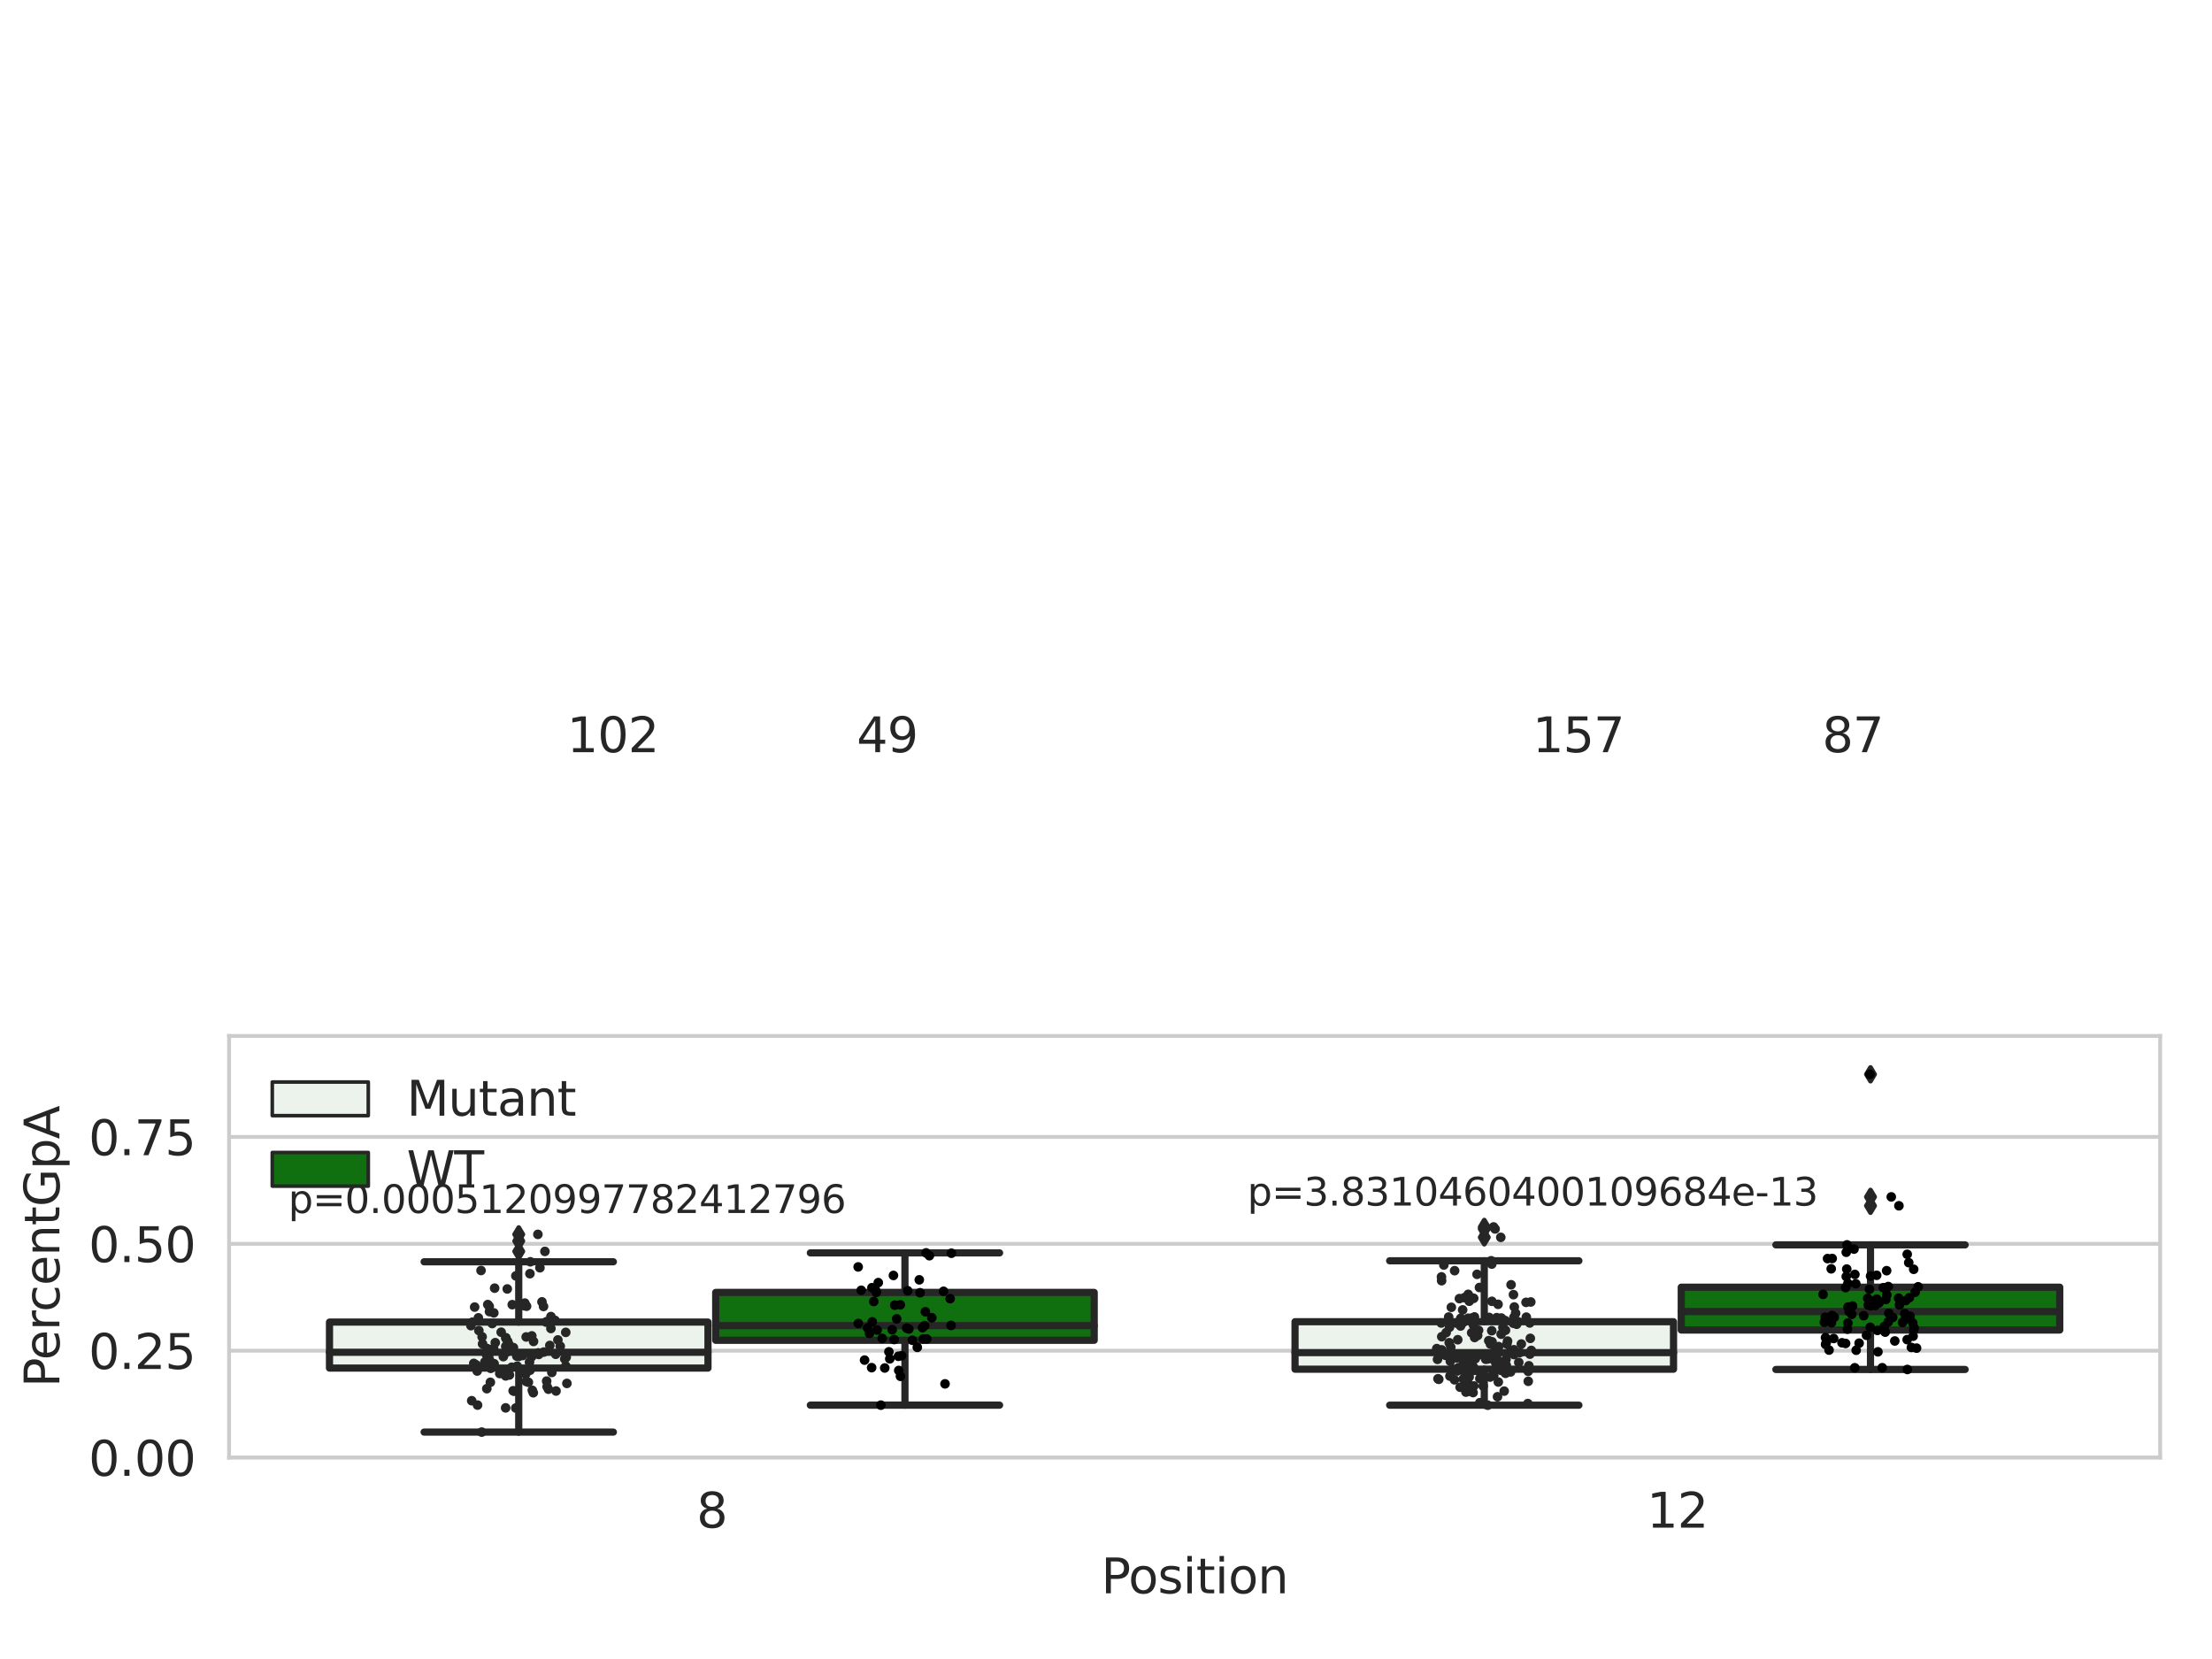 <?xml version="1.0" encoding="utf-8" standalone="no"?>
<!DOCTYPE svg PUBLIC "-//W3C//DTD SVG 1.1//EN"
  "http://www.w3.org/Graphics/SVG/1.1/DTD/svg11.dtd">
<svg xmlns:xlink="http://www.w3.org/1999/xlink" width="460.8pt" height="345.6pt" viewBox="0 0 460.8 345.6" xmlns="http://www.w3.org/2000/svg" version="1.1">
 <defs>
  <style type="text/css">*{stroke-linejoin: round; stroke-linecap: butt}</style>
 </defs>
 <g id="figure_1">
  <g id="patch_1">
   <path d="M 0 345.6 
L 460.8 345.6 
L 460.8 0 
L 0 0 
z
" style="fill: #ffffff"/>
  </g>
  <g id="axes_1">
   <g id="patch_2">
    <path d="M 47.72 303.64 
L 450 303.64 
L 450 215.812 
L 47.72 215.812 
z
" style="fill: #ffffff"/>
   </g>
   <g id="matplotlib.axis_1">
    <g id="xtick_1">
     <g id="text_1">
      <!-- 8 -->
      <g style="fill: #262626" transform="translate(145.109 318.238)scale(0.1 -0.1)">
       <defs>
        <path id="DejaVuSans-38" d="M 2034 2216 
Q 1584 2216 1326 1975 
Q 1069 1734 1069 1313 
Q 1069 891 1326 650 
Q 1584 409 2034 409 
Q 2484 409 2743 651 
Q 3003 894 3003 1313 
Q 3003 1734 2745 1975 
Q 2488 2216 2034 2216 
z
M 1403 2484 
Q 997 2584 770 2862 
Q 544 3141 544 3541 
Q 544 4100 942 4425 
Q 1341 4750 2034 4750 
Q 2731 4750 3128 4425 
Q 3525 4100 3525 3541 
Q 3525 3141 3298 2862 
Q 3072 2584 2669 2484 
Q 3125 2378 3379 2068 
Q 3634 1759 3634 1313 
Q 3634 634 3220 271 
Q 2806 -91 2034 -91 
Q 1263 -91 848 271 
Q 434 634 434 1313 
Q 434 1759 690 2068 
Q 947 2378 1403 2484 
z
M 1172 3481 
Q 1172 3119 1398 2916 
Q 1625 2713 2034 2713 
Q 2441 2713 2670 2916 
Q 2900 3119 2900 3481 
Q 2900 3844 2670 4047 
Q 2441 4250 2034 4250 
Q 1625 4250 1398 4047 
Q 1172 3844 1172 3481 
z
" transform="scale(0.016)"/>
       </defs>
       <use xlink:href="#DejaVuSans-38"/>
      </g>
     </g>
    </g>
    <g id="xtick_2">
     <g id="text_2">
      <!-- 12 -->
      <g style="fill: #262626" transform="translate(343.067 318.238)scale(0.1 -0.1)">
       <defs>
        <path id="DejaVuSans-31" d="M 794 531 
L 1825 531 
L 1825 4091 
L 703 3866 
L 703 4441 
L 1819 4666 
L 2450 4666 
L 2450 531 
L 3481 531 
L 3481 0 
L 794 0 
L 794 531 
z
" transform="scale(0.016)"/>
        <path id="DejaVuSans-32" d="M 1228 531 
L 3431 531 
L 3431 0 
L 469 0 
L 469 531 
Q 828 903 1448 1529 
Q 2069 2156 2228 2338 
Q 2531 2678 2651 2914 
Q 2772 3150 2772 3378 
Q 2772 3750 2511 3984 
Q 2250 4219 1831 4219 
Q 1534 4219 1204 4116 
Q 875 4013 500 3803 
L 500 4441 
Q 881 4594 1212 4672 
Q 1544 4750 1819 4750 
Q 2544 4750 2975 4387 
Q 3406 4025 3406 3419 
Q 3406 3131 3298 2873 
Q 3191 2616 2906 2266 
Q 2828 2175 2409 1742 
Q 1991 1309 1228 531 
z
" transform="scale(0.016)"/>
       </defs>
       <use xlink:href="#DejaVuSans-31"/>
       <use xlink:href="#DejaVuSans-32" x="63.623"/>
      </g>
     </g>
    </g>
    <g id="text_3">
     <!-- Position -->
     <g style="fill: #262626" transform="translate(229.396 331.917)scale(0.1 -0.1)">
      <defs>
       <path id="DejaVuSans-50" d="M 1259 4147 
L 1259 2394 
L 2053 2394 
Q 2494 2394 2734 2622 
Q 2975 2850 2975 3272 
Q 2975 3691 2734 3919 
Q 2494 4147 2053 4147 
L 1259 4147 
z
M 628 4666 
L 2053 4666 
Q 2838 4666 3239 4311 
Q 3641 3956 3641 3272 
Q 3641 2581 3239 2228 
Q 2838 1875 2053 1875 
L 1259 1875 
L 1259 0 
L 628 0 
L 628 4666 
z
" transform="scale(0.016)"/>
       <path id="DejaVuSans-6f" d="M 1959 3097 
Q 1497 3097 1228 2736 
Q 959 2375 959 1747 
Q 959 1119 1226 758 
Q 1494 397 1959 397 
Q 2419 397 2687 759 
Q 2956 1122 2956 1747 
Q 2956 2369 2687 2733 
Q 2419 3097 1959 3097 
z
M 1959 3584 
Q 2709 3584 3137 3096 
Q 3566 2609 3566 1747 
Q 3566 888 3137 398 
Q 2709 -91 1959 -91 
Q 1206 -91 779 398 
Q 353 888 353 1747 
Q 353 2609 779 3096 
Q 1206 3584 1959 3584 
z
" transform="scale(0.016)"/>
       <path id="DejaVuSans-73" d="M 2834 3397 
L 2834 2853 
Q 2591 2978 2328 3040 
Q 2066 3103 1784 3103 
Q 1356 3103 1142 2972 
Q 928 2841 928 2578 
Q 928 2378 1081 2264 
Q 1234 2150 1697 2047 
L 1894 2003 
Q 2506 1872 2764 1633 
Q 3022 1394 3022 966 
Q 3022 478 2636 193 
Q 2250 -91 1575 -91 
Q 1294 -91 989 -36 
Q 684 19 347 128 
L 347 722 
Q 666 556 975 473 
Q 1284 391 1588 391 
Q 1994 391 2212 530 
Q 2431 669 2431 922 
Q 2431 1156 2273 1281 
Q 2116 1406 1581 1522 
L 1381 1569 
Q 847 1681 609 1914 
Q 372 2147 372 2553 
Q 372 3047 722 3315 
Q 1072 3584 1716 3584 
Q 2034 3584 2315 3537 
Q 2597 3491 2834 3397 
z
" transform="scale(0.016)"/>
       <path id="DejaVuSans-69" d="M 603 3500 
L 1178 3500 
L 1178 0 
L 603 0 
L 603 3500 
z
M 603 4863 
L 1178 4863 
L 1178 4134 
L 603 4134 
L 603 4863 
z
" transform="scale(0.016)"/>
       <path id="DejaVuSans-74" d="M 1172 4494 
L 1172 3500 
L 2356 3500 
L 2356 3053 
L 1172 3053 
L 1172 1153 
Q 1172 725 1289 603 
Q 1406 481 1766 481 
L 2356 481 
L 2356 0 
L 1766 0 
Q 1100 0 847 248 
Q 594 497 594 1153 
L 594 3053 
L 172 3053 
L 172 3500 
L 594 3500 
L 594 4494 
L 1172 4494 
z
" transform="scale(0.016)"/>
       <path id="DejaVuSans-6e" d="M 3513 2113 
L 3513 0 
L 2938 0 
L 2938 2094 
Q 2938 2591 2744 2837 
Q 2550 3084 2163 3084 
Q 1697 3084 1428 2787 
Q 1159 2491 1159 1978 
L 1159 0 
L 581 0 
L 581 3500 
L 1159 3500 
L 1159 2956 
Q 1366 3272 1645 3428 
Q 1925 3584 2291 3584 
Q 2894 3584 3203 3211 
Q 3513 2838 3513 2113 
z
" transform="scale(0.016)"/>
      </defs>
      <use xlink:href="#DejaVuSans-50"/>
      <use xlink:href="#DejaVuSans-6f" x="56.678"/>
      <use xlink:href="#DejaVuSans-73" x="117.859"/>
      <use xlink:href="#DejaVuSans-69" x="169.959"/>
      <use xlink:href="#DejaVuSans-74" x="197.742"/>
      <use xlink:href="#DejaVuSans-69" x="236.951"/>
      <use xlink:href="#DejaVuSans-6f" x="264.734"/>
      <use xlink:href="#DejaVuSans-6e" x="325.916"/>
     </g>
    </g>
   </g>
   <g id="matplotlib.axis_2">
    <g id="ytick_1">
     <g id="line2d_1">
      <path d="M 47.72 303.64 
L 450 303.64 
" clip-path="url(#p6e70a1a5c1)" style="fill: none; stroke: #cccccc; stroke-width: 0.8; stroke-linecap: round"/>
     </g>
     <g id="text_4">
      <!-- 0.00 -->
      <g style="fill: #262626" transform="translate(18.454 307.439)scale(0.1 -0.1)">
       <defs>
        <path id="DejaVuSans-30" d="M 2034 4250 
Q 1547 4250 1301 3770 
Q 1056 3291 1056 2328 
Q 1056 1369 1301 889 
Q 1547 409 2034 409 
Q 2525 409 2770 889 
Q 3016 1369 3016 2328 
Q 3016 3291 2770 3770 
Q 2525 4250 2034 4250 
z
M 2034 4750 
Q 2819 4750 3233 4129 
Q 3647 3509 3647 2328 
Q 3647 1150 3233 529 
Q 2819 -91 2034 -91 
Q 1250 -91 836 529 
Q 422 1150 422 2328 
Q 422 3509 836 4129 
Q 1250 4750 2034 4750 
z
" transform="scale(0.016)"/>
        <path id="DejaVuSans-2e" d="M 684 794 
L 1344 794 
L 1344 0 
L 684 0 
L 684 794 
z
" transform="scale(0.016)"/>
       </defs>
       <use xlink:href="#DejaVuSans-30"/>
       <use xlink:href="#DejaVuSans-2e" x="63.623"/>
       <use xlink:href="#DejaVuSans-30" x="95.41"/>
       <use xlink:href="#DejaVuSans-30" x="159.033"/>
      </g>
     </g>
    </g>
    <g id="ytick_2">
     <g id="line2d_2">
      <path d="M 47.72 281.376 
L 450 281.376 
" clip-path="url(#p6e70a1a5c1)" style="fill: none; stroke: #cccccc; stroke-width: 0.8; stroke-linecap: round"/>
     </g>
     <g id="text_5">
      <!-- 0.25 -->
      <g style="fill: #262626" transform="translate(18.454 285.176)scale(0.1 -0.1)">
       <defs>
        <path id="DejaVuSans-35" d="M 691 4666 
L 3169 4666 
L 3169 4134 
L 1269 4134 
L 1269 2991 
Q 1406 3038 1543 3061 
Q 1681 3084 1819 3084 
Q 2600 3084 3056 2656 
Q 3513 2228 3513 1497 
Q 3513 744 3044 326 
Q 2575 -91 1722 -91 
Q 1428 -91 1123 -41 
Q 819 9 494 109 
L 494 744 
Q 775 591 1075 516 
Q 1375 441 1709 441 
Q 2250 441 2565 725 
Q 2881 1009 2881 1497 
Q 2881 1984 2565 2268 
Q 2250 2553 1709 2553 
Q 1456 2553 1204 2497 
Q 953 2441 691 2322 
L 691 4666 
z
" transform="scale(0.016)"/>
       </defs>
       <use xlink:href="#DejaVuSans-30"/>
       <use xlink:href="#DejaVuSans-2e" x="63.623"/>
       <use xlink:href="#DejaVuSans-32" x="95.41"/>
       <use xlink:href="#DejaVuSans-35" x="159.033"/>
      </g>
     </g>
    </g>
    <g id="ytick_3">
     <g id="line2d_3">
      <path d="M 47.72 259.113 
L 450 259.113 
" clip-path="url(#p6e70a1a5c1)" style="fill: none; stroke: #cccccc; stroke-width: 0.8; stroke-linecap: round"/>
     </g>
     <g id="text_6">
      <!-- 0.50 -->
      <g style="fill: #262626" transform="translate(18.454 262.912)scale(0.1 -0.1)">
       <use xlink:href="#DejaVuSans-30"/>
       <use xlink:href="#DejaVuSans-2e" x="63.623"/>
       <use xlink:href="#DejaVuSans-35" x="95.41"/>
       <use xlink:href="#DejaVuSans-30" x="159.033"/>
      </g>
     </g>
    </g>
    <g id="ytick_4">
     <g id="line2d_4">
      <path d="M 47.72 236.849 
L 450 236.849 
" clip-path="url(#p6e70a1a5c1)" style="fill: none; stroke: #cccccc; stroke-width: 0.8; stroke-linecap: round"/>
     </g>
     <g id="text_7">
      <!-- 0.75 -->
      <g style="fill: #262626" transform="translate(18.454 240.648)scale(0.1 -0.1)">
       <defs>
        <path id="DejaVuSans-37" d="M 525 4666 
L 3525 4666 
L 3525 4397 
L 1831 0 
L 1172 0 
L 2766 4134 
L 525 4134 
L 525 4666 
z
" transform="scale(0.016)"/>
       </defs>
       <use xlink:href="#DejaVuSans-30"/>
       <use xlink:href="#DejaVuSans-2e" x="63.623"/>
       <use xlink:href="#DejaVuSans-37" x="95.41"/>
       <use xlink:href="#DejaVuSans-35" x="159.033"/>
      </g>
     </g>
    </g>
    <g id="text_8">
     <!-- PercentGpA -->
     <g style="fill: #262626" transform="translate(12.375 289.002)rotate(-90)scale(0.1 -0.1)">
      <defs>
       <path id="DejaVuSans-65" d="M 3597 1894 
L 3597 1613 
L 953 1613 
Q 991 1019 1311 708 
Q 1631 397 2203 397 
Q 2534 397 2845 478 
Q 3156 559 3463 722 
L 3463 178 
Q 3153 47 2828 -22 
Q 2503 -91 2169 -91 
Q 1331 -91 842 396 
Q 353 884 353 1716 
Q 353 2575 817 3079 
Q 1281 3584 2069 3584 
Q 2775 3584 3186 3129 
Q 3597 2675 3597 1894 
z
M 3022 2063 
Q 3016 2534 2758 2815 
Q 2500 3097 2075 3097 
Q 1594 3097 1305 2825 
Q 1016 2553 972 2059 
L 3022 2063 
z
" transform="scale(0.016)"/>
       <path id="DejaVuSans-72" d="M 2631 2963 
Q 2534 3019 2420 3045 
Q 2306 3072 2169 3072 
Q 1681 3072 1420 2755 
Q 1159 2438 1159 1844 
L 1159 0 
L 581 0 
L 581 3500 
L 1159 3500 
L 1159 2956 
Q 1341 3275 1631 3429 
Q 1922 3584 2338 3584 
Q 2397 3584 2469 3576 
Q 2541 3569 2628 3553 
L 2631 2963 
z
" transform="scale(0.016)"/>
       <path id="DejaVuSans-63" d="M 3122 3366 
L 3122 2828 
Q 2878 2963 2633 3030 
Q 2388 3097 2138 3097 
Q 1578 3097 1268 2742 
Q 959 2388 959 1747 
Q 959 1106 1268 751 
Q 1578 397 2138 397 
Q 2388 397 2633 464 
Q 2878 531 3122 666 
L 3122 134 
Q 2881 22 2623 -34 
Q 2366 -91 2075 -91 
Q 1284 -91 818 406 
Q 353 903 353 1747 
Q 353 2603 823 3093 
Q 1294 3584 2113 3584 
Q 2378 3584 2631 3529 
Q 2884 3475 3122 3366 
z
" transform="scale(0.016)"/>
       <path id="DejaVuSans-47" d="M 3809 666 
L 3809 1919 
L 2778 1919 
L 2778 2438 
L 4434 2438 
L 4434 434 
Q 4069 175 3628 42 
Q 3188 -91 2688 -91 
Q 1594 -91 976 548 
Q 359 1188 359 2328 
Q 359 3472 976 4111 
Q 1594 4750 2688 4750 
Q 3144 4750 3555 4637 
Q 3966 4525 4313 4306 
L 4313 3634 
Q 3963 3931 3569 4081 
Q 3175 4231 2741 4231 
Q 1884 4231 1454 3753 
Q 1025 3275 1025 2328 
Q 1025 1384 1454 906 
Q 1884 428 2741 428 
Q 3075 428 3337 486 
Q 3600 544 3809 666 
z
" transform="scale(0.016)"/>
       <path id="DejaVuSans-70" d="M 1159 525 
L 1159 -1331 
L 581 -1331 
L 581 3500 
L 1159 3500 
L 1159 2969 
Q 1341 3281 1617 3432 
Q 1894 3584 2278 3584 
Q 2916 3584 3314 3078 
Q 3713 2572 3713 1747 
Q 3713 922 3314 415 
Q 2916 -91 2278 -91 
Q 1894 -91 1617 61 
Q 1341 213 1159 525 
z
M 3116 1747 
Q 3116 2381 2855 2742 
Q 2594 3103 2138 3103 
Q 1681 3103 1420 2742 
Q 1159 2381 1159 1747 
Q 1159 1113 1420 752 
Q 1681 391 2138 391 
Q 2594 391 2855 752 
Q 3116 1113 3116 1747 
z
" transform="scale(0.016)"/>
       <path id="DejaVuSans-41" d="M 2188 4044 
L 1331 1722 
L 3047 1722 
L 2188 4044 
z
M 1831 4666 
L 2547 4666 
L 4325 0 
L 3669 0 
L 3244 1197 
L 1141 1197 
L 716 0 
L 50 0 
L 1831 4666 
z
" transform="scale(0.016)"/>
      </defs>
      <use xlink:href="#DejaVuSans-50"/>
      <use xlink:href="#DejaVuSans-65" x="56.678"/>
      <use xlink:href="#DejaVuSans-72" x="118.201"/>
      <use xlink:href="#DejaVuSans-63" x="157.064"/>
      <use xlink:href="#DejaVuSans-65" x="212.045"/>
      <use xlink:href="#DejaVuSans-6e" x="273.568"/>
      <use xlink:href="#DejaVuSans-74" x="336.947"/>
      <use xlink:href="#DejaVuSans-47" x="376.156"/>
      <use xlink:href="#DejaVuSans-70" x="453.646"/>
      <use xlink:href="#DejaVuSans-41" x="517.123"/>
     </g>
    </g>
   </g>
   <g id="patch_3">
    <path d="M 68.639 284.994 
L 147.485 284.994 
L 147.485 275.416 
L 68.639 275.416 
L 68.639 284.994 
z
" clip-path="url(#p6e70a1a5c1)" style="fill: #ecf2ec; stroke: #262626; stroke-width: 1.5; stroke-linejoin: miter"/>
   </g>
   <g id="patch_4">
    <path d="M 149.095 279.205 
L 227.941 279.205 
L 227.941 269.236 
L 149.095 269.236 
L 149.095 279.205 
z
" clip-path="url(#p6e70a1a5c1)" style="fill: #107010; stroke: #262626; stroke-width: 1.5; stroke-linejoin: miter"/>
   </g>
   <g id="patch_5">
    <path d="M 269.779 285.228 
L 348.625 285.228 
L 348.625 275.339 
L 269.779 275.339 
L 269.779 285.228 
z
" clip-path="url(#p6e70a1a5c1)" style="fill: #ecf2ec; stroke: #262626; stroke-width: 1.5; stroke-linejoin: miter"/>
   </g>
   <g id="patch_6">
    <path d="M 350.235 277.066 
L 429.081 277.066 
L 429.081 268.146 
L 350.235 268.146 
L 350.235 277.066 
z
" clip-path="url(#p6e70a1a5c1)" style="fill: #107010; stroke: #262626; stroke-width: 1.5; stroke-linejoin: miter"/>
   </g>
   <g id="patch_7">
    <path d="M 148.29 303.64 
L 148.29 303.64 
L 148.29 303.64 
L 148.29 303.64 
z
" clip-path="url(#p6e70a1a5c1)" style="fill: #ecf2ec; stroke: #262626; stroke-width: 0.75; stroke-linejoin: miter"/>
   </g>
   <g id="patch_8">
    <path d="M 148.29 303.64 
L 148.29 303.64 
L 148.29 303.64 
L 148.29 303.64 
z
" clip-path="url(#p6e70a1a5c1)" style="fill: #107010; stroke: #262626; stroke-width: 0.75; stroke-linejoin: miter"/>
   </g>
   <g id="PathCollection_1"/>
   <g id="PathCollection_2"/>
   <g id="line2d_5">
    <path d="M 108.062 284.994 
L 108.062 298.332 
" clip-path="url(#p6e70a1a5c1)" style="fill: none; stroke: #262626; stroke-width: 1.5; stroke-linecap: round"/>
   </g>
   <g id="line2d_6">
    <path d="M 108.062 275.416 
L 108.062 262.851 
" clip-path="url(#p6e70a1a5c1)" style="fill: none; stroke: #262626; stroke-width: 1.5; stroke-linecap: round"/>
   </g>
   <g id="line2d_7">
    <path d="M 88.35 298.332 
L 127.774 298.332 
" clip-path="url(#p6e70a1a5c1)" style="fill: none; stroke: #262626; stroke-width: 1.5; stroke-linecap: round"/>
   </g>
   <g id="line2d_8">
    <path d="M 88.35 262.851 
L 127.774 262.851 
" clip-path="url(#p6e70a1a5c1)" style="fill: none; stroke: #262626; stroke-width: 1.5; stroke-linecap: round"/>
   </g>
   <g id="line2d_9">
    <defs>
     <path id="m2615983fb3" d="M -0 1.414 
L 0.849 0 
L 0 -1.414 
L -0.849 -0 
z
" style="stroke: #262626; stroke-linejoin: miter"/>
    </defs>
    <g clip-path="url(#p6e70a1a5c1)">
     <use xlink:href="#m2615983fb3" x="108.062" y="258.53" style="fill: #262626; stroke: #262626; stroke-linejoin: miter"/>
     <use xlink:href="#m2615983fb3" x="108.062" y="260.691" style="fill: #262626; stroke: #262626; stroke-linejoin: miter"/>
     <use xlink:href="#m2615983fb3" x="108.062" y="257.143" style="fill: #262626; stroke: #262626; stroke-linejoin: miter"/>
    </g>
   </g>
   <g id="line2d_10">
    <path d="M 188.518 279.205 
L 188.518 292.719 
" clip-path="url(#p6e70a1a5c1)" style="fill: none; stroke: #262626; stroke-width: 1.5; stroke-linecap: round"/>
   </g>
   <g id="line2d_11">
    <path d="M 188.518 269.236 
L 188.518 260.997 
" clip-path="url(#p6e70a1a5c1)" style="fill: none; stroke: #262626; stroke-width: 1.5; stroke-linecap: round"/>
   </g>
   <g id="line2d_12">
    <path d="M 168.806 292.719 
L 208.23 292.719 
" clip-path="url(#p6e70a1a5c1)" style="fill: none; stroke: #262626; stroke-width: 1.5; stroke-linecap: round"/>
   </g>
   <g id="line2d_13">
    <path d="M 168.806 260.997 
L 208.23 260.997 
" clip-path="url(#p6e70a1a5c1)" style="fill: none; stroke: #262626; stroke-width: 1.5; stroke-linecap: round"/>
   </g>
   <g id="line2d_14"/>
   <g id="line2d_15">
    <path d="M 309.202 285.228 
L 309.202 292.726 
" clip-path="url(#p6e70a1a5c1)" style="fill: none; stroke: #262626; stroke-width: 1.5; stroke-linecap: round"/>
   </g>
   <g id="line2d_16">
    <path d="M 309.202 275.339 
L 309.202 262.644 
" clip-path="url(#p6e70a1a5c1)" style="fill: none; stroke: #262626; stroke-width: 1.5; stroke-linecap: round"/>
   </g>
   <g id="line2d_17">
    <path d="M 289.49 292.726 
L 328.914 292.726 
" clip-path="url(#p6e70a1a5c1)" style="fill: none; stroke: #262626; stroke-width: 1.5; stroke-linecap: round"/>
   </g>
   <g id="line2d_18">
    <path d="M 289.49 262.644 
L 328.914 262.644 
" clip-path="url(#p6e70a1a5c1)" style="fill: none; stroke: #262626; stroke-width: 1.5; stroke-linecap: round"/>
   </g>
   <g id="line2d_19">
    <g clip-path="url(#p6e70a1a5c1)">
     <use xlink:href="#m2615983fb3" x="309.202" y="256.011" style="fill: #262626; stroke: #262626; stroke-linejoin: miter"/>
     <use xlink:href="#m2615983fb3" x="309.202" y="257.762" style="fill: #262626; stroke: #262626; stroke-linejoin: miter"/>
     <use xlink:href="#m2615983fb3" x="309.202" y="255.595" style="fill: #262626; stroke: #262626; stroke-linejoin: miter"/>
    </g>
   </g>
   <g id="line2d_20">
    <path d="M 389.658 277.066 
L 389.658 285.285 
" clip-path="url(#p6e70a1a5c1)" style="fill: none; stroke: #262626; stroke-width: 1.5; stroke-linecap: round"/>
   </g>
   <g id="line2d_21">
    <path d="M 389.658 268.146 
L 389.658 259.33 
" clip-path="url(#p6e70a1a5c1)" style="fill: none; stroke: #262626; stroke-width: 1.5; stroke-linecap: round"/>
   </g>
   <g id="line2d_22">
    <path d="M 369.946 285.285 
L 409.37 285.285 
" clip-path="url(#p6e70a1a5c1)" style="fill: none; stroke: #262626; stroke-width: 1.5; stroke-linecap: round"/>
   </g>
   <g id="line2d_23">
    <path d="M 369.946 259.33 
L 409.37 259.33 
" clip-path="url(#p6e70a1a5c1)" style="fill: none; stroke: #262626; stroke-width: 1.5; stroke-linecap: round"/>
   </g>
   <g id="line2d_24">
    <g clip-path="url(#p6e70a1a5c1)">
     <use xlink:href="#m2615983fb3" x="389.658" y="249.334" style="fill: #262626; stroke: #262626; stroke-linejoin: miter"/>
     <use xlink:href="#m2615983fb3" x="389.658" y="223.796" style="fill: #262626; stroke: #262626; stroke-linejoin: miter"/>
     <use xlink:href="#m2615983fb3" x="389.658" y="251.186" style="fill: #262626; stroke: #262626; stroke-linejoin: miter"/>
    </g>
   </g>
   <g id="line2d_25">
    <path d="M 68.639 281.698 
L 147.485 281.698 
" clip-path="url(#p6e70a1a5c1)" style="fill: none; stroke: #262626; stroke-width: 1.5; stroke-linecap: round"/>
   </g>
   <g id="line2d_26">
    <path d="M 149.095 276.163 
L 227.941 276.163 
" clip-path="url(#p6e70a1a5c1)" style="fill: none; stroke: #262626; stroke-width: 1.5; stroke-linecap: round"/>
   </g>
   <g id="line2d_27">
    <path d="M 269.779 281.774 
L 348.625 281.774 
" clip-path="url(#p6e70a1a5c1)" style="fill: none; stroke: #262626; stroke-width: 1.5; stroke-linecap: round"/>
   </g>
   <g id="line2d_28">
    <path d="M 350.235 273.22 
L 429.081 273.22 
" clip-path="url(#p6e70a1a5c1)" style="fill: none; stroke: #262626; stroke-width: 1.5; stroke-linecap: round"/>
   </g>
   <g id="patch_9">
    <path d="M 47.72 303.64 
L 47.72 215.812 
" style="fill: none; stroke: #cccccc; stroke-width: 0.8; stroke-linejoin: miter; stroke-linecap: square"/>
   </g>
   <g id="patch_10">
    <path d="M 450 303.64 
L 450 215.812 
" style="fill: none; stroke: #cccccc; stroke-width: 0.8; stroke-linejoin: miter; stroke-linecap: square"/>
   </g>
   <g id="patch_11">
    <path d="M 47.72 303.64 
L 450 303.64 
" style="fill: none; stroke: #cccccc; stroke-width: 0.8; stroke-linejoin: miter; stroke-linecap: square"/>
   </g>
   <g id="patch_12">
    <path d="M 47.72 215.812 
L 450 215.812 
" style="fill: none; stroke: #cccccc; stroke-width: 0.8; stroke-linejoin: miter; stroke-linecap: square"/>
   </g>
   <g id="PathCollection_3">
    <defs>
     <path id="C0_0_6bbbb5dcd2" d="M 0 1 
C 0.265 1 0.52 0.895 0.707 0.707 
C 0.895 0.52 1 0.265 1 -0 
C 1 -0.265 0.895 -0.52 0.707 -0.707 
C 0.52 -0.895 0.265 -1 0 -1 
C -0.265 -1 -0.52 -0.895 -0.707 -0.707 
C -0.895 -0.52 -1 -0.265 -1 0 
C -1 0.265 -0.895 0.52 -0.707 0.707 
C -0.52 0.895 -0.265 1 0 1 
z
"/>
    </defs>
    <g clip-path="url(#p6e70a1a5c1)">
     <use xlink:href="#C0_0_6bbbb5dcd2" x="112.226" y="282.155" style="fill: #262626"/>
    </g>
    <g clip-path="url(#p6e70a1a5c1)">
     <use xlink:href="#C0_0_6bbbb5dcd2" x="118.096" y="288.191" style="fill: #262626"/>
    </g>
    <g clip-path="url(#p6e70a1a5c1)">
     <use xlink:href="#C0_0_6bbbb5dcd2" x="107.104" y="289.816" style="fill: #262626"/>
    </g>
    <g clip-path="url(#p6e70a1a5c1)">
     <use xlink:href="#C0_0_6bbbb5dcd2" x="113.744" y="275.409" style="fill: #262626"/>
    </g>
    <g clip-path="url(#p6e70a1a5c1)">
     <use xlink:href="#C0_0_6bbbb5dcd2" x="104.108" y="286.136" style="fill: #262626"/>
    </g>
    <g clip-path="url(#p6e70a1a5c1)">
     <use xlink:href="#C0_0_6bbbb5dcd2" x="109.599" y="287.77" style="fill: #262626"/>
    </g>
    <g clip-path="url(#p6e70a1a5c1)">
     <use xlink:href="#C0_0_6bbbb5dcd2" x="101.412" y="289.288" style="fill: #262626"/>
    </g>
    <g clip-path="url(#p6e70a1a5c1)">
     <use xlink:href="#C0_0_6bbbb5dcd2" x="114.767" y="276.749" style="fill: #262626"/>
    </g>
    <g clip-path="url(#p6e70a1a5c1)">
     <use xlink:href="#C0_0_6bbbb5dcd2" x="98.695" y="284.019" style="fill: #262626"/>
    </g>
    <g clip-path="url(#p6e70a1a5c1)">
     <use xlink:href="#C0_0_6bbbb5dcd2" x="102.538" y="275.718" style="fill: #262626"/>
    </g>
    <g clip-path="url(#p6e70a1a5c1)">
     <use xlink:href="#C0_0_6bbbb5dcd2" x="102.875" y="273.503" style="fill: #262626"/>
    </g>
    <g clip-path="url(#p6e70a1a5c1)">
     <use xlink:href="#C0_0_6bbbb5dcd2" x="109.692" y="272.108" style="fill: #262626"/>
    </g>
    <g clip-path="url(#p6e70a1a5c1)">
     <use xlink:href="#C0_0_6bbbb5dcd2" x="100.352" y="298.332" style="fill: #262626"/>
    </g>
    <g clip-path="url(#p6e70a1a5c1)">
     <use xlink:href="#C0_0_6bbbb5dcd2" x="104.405" y="277.521" style="fill: #262626"/>
    </g>
    <g clip-path="url(#p6e70a1a5c1)">
     <use xlink:href="#C0_0_6bbbb5dcd2" x="101.826" y="282.243" style="fill: #262626"/>
    </g>
    <g clip-path="url(#p6e70a1a5c1)">
     <use xlink:href="#C0_0_6bbbb5dcd2" x="115.834" y="289.771" style="fill: #262626"/>
    </g>
    <g clip-path="url(#p6e70a1a5c1)">
     <use xlink:href="#C0_0_6bbbb5dcd2" x="107.463" y="265.789" style="fill: #262626"/>
    </g>
    <g clip-path="url(#p6e70a1a5c1)">
     <use xlink:href="#C0_0_6bbbb5dcd2" x="117.867" y="284.567" style="fill: #262626"/>
    </g>
    <g clip-path="url(#p6e70a1a5c1)">
     <use xlink:href="#C0_0_6bbbb5dcd2" x="102.233" y="285.051" style="fill: #262626"/>
    </g>
    <g clip-path="url(#p6e70a1a5c1)">
     <use xlink:href="#C0_0_6bbbb5dcd2" x="114.957" y="285.908" style="fill: #262626"/>
    </g>
    <g clip-path="url(#p6e70a1a5c1)">
     <use xlink:href="#C0_0_6bbbb5dcd2" x="115.622" y="275.058" style="fill: #262626"/>
    </g>
    <g clip-path="url(#p6e70a1a5c1)">
     <use xlink:href="#C0_0_6bbbb5dcd2" x="101.969" y="273.238" style="fill: #262626"/>
    </g>
    <g clip-path="url(#p6e70a1a5c1)">
     <use xlink:href="#C0_0_6bbbb5dcd2" x="98.265" y="291.792" style="fill: #262626"/>
    </g>
    <g clip-path="url(#p6e70a1a5c1)">
     <use xlink:href="#C0_0_6bbbb5dcd2" x="105.356" y="280.474" style="fill: #262626"/>
    </g>
    <g clip-path="url(#p6e70a1a5c1)">
     <use xlink:href="#C0_0_6bbbb5dcd2" x="112.141" y="281.839" style="fill: #262626"/>
    </g>
    <g clip-path="url(#p6e70a1a5c1)">
     <use xlink:href="#C0_0_6bbbb5dcd2" x="107.924" y="258.53" style="fill: #262626"/>
    </g>
    <g clip-path="url(#p6e70a1a5c1)">
     <use xlink:href="#C0_0_6bbbb5dcd2" x="101.913" y="272.126" style="fill: #262626"/>
    </g>
    <g clip-path="url(#p6e70a1a5c1)">
     <use xlink:href="#C0_0_6bbbb5dcd2" x="103.043" y="268.348" style="fill: #262626"/>
    </g>
    <g clip-path="url(#p6e70a1a5c1)">
     <use xlink:href="#C0_0_6bbbb5dcd2" x="99.406" y="285.613" style="fill: #262626"/>
    </g>
    <g clip-path="url(#p6e70a1a5c1)">
     <use xlink:href="#C0_0_6bbbb5dcd2" x="109.518" y="286.257" style="fill: #262626"/>
    </g>
    <g clip-path="url(#p6e70a1a5c1)">
     <use xlink:href="#C0_0_6bbbb5dcd2" x="105.417" y="278.829" style="fill: #262626"/>
    </g>
    <g clip-path="url(#p6e70a1a5c1)">
     <use xlink:href="#C0_0_6bbbb5dcd2" x="102.84" y="280.922" style="fill: #262626"/>
    </g>
    <g clip-path="url(#p6e70a1a5c1)">
     <use xlink:href="#C0_0_6bbbb5dcd2" x="109.213" y="272.007" style="fill: #262626"/>
    </g>
    <g clip-path="url(#p6e70a1a5c1)">
     <use xlink:href="#C0_0_6bbbb5dcd2" x="110.072" y="287.952" style="fill: #262626"/>
    </g>
    <g clip-path="url(#p6e70a1a5c1)">
     <use xlink:href="#C0_0_6bbbb5dcd2" x="110.394" y="265.332" style="fill: #262626"/>
    </g>
    <g clip-path="url(#p6e70a1a5c1)">
     <use xlink:href="#C0_0_6bbbb5dcd2" x="106.126" y="286.438" style="fill: #262626"/>
    </g>
    <g clip-path="url(#p6e70a1a5c1)">
     <use xlink:href="#C0_0_6bbbb5dcd2" x="100.969" y="284.156" style="fill: #262626"/>
    </g>
    <g clip-path="url(#p6e70a1a5c1)">
     <use xlink:href="#C0_0_6bbbb5dcd2" x="102.82" y="284.402" style="fill: #262626"/>
    </g>
    <g clip-path="url(#p6e70a1a5c1)">
     <use xlink:href="#C0_0_6bbbb5dcd2" x="110.301" y="283.776" style="fill: #262626"/>
    </g>
    <g clip-path="url(#p6e70a1a5c1)">
     <use xlink:href="#C0_0_6bbbb5dcd2" x="101.379" y="282.277" style="fill: #262626"/>
    </g>
    <g clip-path="url(#p6e70a1a5c1)">
     <use xlink:href="#C0_0_6bbbb5dcd2" x="107.444" y="293.317" style="fill: #262626"/>
    </g>
    <g clip-path="url(#p6e70a1a5c1)">
     <use xlink:href="#C0_0_6bbbb5dcd2" x="109.333" y="271.458" style="fill: #262626"/>
    </g>
    <g clip-path="url(#p6e70a1a5c1)">
     <use xlink:href="#C0_0_6bbbb5dcd2" x="110.888" y="289.63" style="fill: #262626"/>
    </g>
    <g clip-path="url(#p6e70a1a5c1)">
     <use xlink:href="#C0_0_6bbbb5dcd2" x="106.96" y="280.733" style="fill: #262626"/>
    </g>
    <g clip-path="url(#p6e70a1a5c1)">
     <use xlink:href="#C0_0_6bbbb5dcd2" x="113.919" y="275.328" style="fill: #262626"/>
    </g>
    <g clip-path="url(#p6e70a1a5c1)">
     <use xlink:href="#C0_0_6bbbb5dcd2" x="117.648" y="283.086" style="fill: #262626"/>
    </g>
    <g clip-path="url(#p6e70a1a5c1)">
     <use xlink:href="#C0_0_6bbbb5dcd2" x="101.011" y="283.722" style="fill: #262626"/>
    </g>
    <g clip-path="url(#p6e70a1a5c1)">
     <use xlink:href="#C0_0_6bbbb5dcd2" x="100.524" y="279.955" style="fill: #262626"/>
    </g>
    <g clip-path="url(#p6e70a1a5c1)">
     <use xlink:href="#C0_0_6bbbb5dcd2" x="113.228" y="272.164" style="fill: #262626"/>
    </g>
    <g clip-path="url(#p6e70a1a5c1)">
     <use xlink:href="#C0_0_6bbbb5dcd2" x="105.672" y="268.51" style="fill: #262626"/>
    </g>
    <g clip-path="url(#p6e70a1a5c1)">
     <use xlink:href="#C0_0_6bbbb5dcd2" x="115.766" y="282.122" style="fill: #262626"/>
    </g>
    <g clip-path="url(#p6e70a1a5c1)">
     <use xlink:href="#C0_0_6bbbb5dcd2" x="99.484" y="292.71" style="fill: #262626"/>
    </g>
    <g clip-path="url(#p6e70a1a5c1)">
     <use xlink:href="#C0_0_6bbbb5dcd2" x="105.768" y="279.439" style="fill: #262626"/>
    </g>
    <g clip-path="url(#p6e70a1a5c1)">
     <use xlink:href="#C0_0_6bbbb5dcd2" x="112.477" y="264.099" style="fill: #262626"/>
    </g>
    <g clip-path="url(#p6e70a1a5c1)">
     <use xlink:href="#C0_0_6bbbb5dcd2" x="110.735" y="282.641" style="fill: #262626"/>
    </g>
    <g clip-path="url(#p6e70a1a5c1)">
     <use xlink:href="#C0_0_6bbbb5dcd2" x="105.423" y="281.733" style="fill: #262626"/>
    </g>
    <g clip-path="url(#p6e70a1a5c1)">
     <use xlink:href="#C0_0_6bbbb5dcd2" x="113.878" y="287.7" style="fill: #262626"/>
    </g>
    <g clip-path="url(#p6e70a1a5c1)">
     <use xlink:href="#C0_0_6bbbb5dcd2" x="98.4" y="275.439" style="fill: #262626"/>
    </g>
    <g clip-path="url(#p6e70a1a5c1)">
     <use xlink:href="#C0_0_6bbbb5dcd2" x="113.266" y="281.662" style="fill: #262626"/>
    </g>
    <g clip-path="url(#p6e70a1a5c1)">
     <use xlink:href="#C0_0_6bbbb5dcd2" x="98.878" y="272.287" style="fill: #262626"/>
    </g>
    <g clip-path="url(#p6e70a1a5c1)">
     <use xlink:href="#C0_0_6bbbb5dcd2" x="110.482" y="262.851" style="fill: #262626"/>
    </g>
    <g clip-path="url(#p6e70a1a5c1)">
     <use xlink:href="#C0_0_6bbbb5dcd2" x="99.754" y="277.176" style="fill: #262626"/>
    </g>
    <g clip-path="url(#p6e70a1a5c1)">
     <use xlink:href="#C0_0_6bbbb5dcd2" x="107.664" y="282.512" style="fill: #262626"/>
    </g>
    <g clip-path="url(#p6e70a1a5c1)">
     <use xlink:href="#C0_0_6bbbb5dcd2" x="98.102" y="276.16" style="fill: #262626"/>
    </g>
    <g clip-path="url(#p6e70a1a5c1)">
     <use xlink:href="#C0_0_6bbbb5dcd2" x="102.937" y="284.086" style="fill: #262626"/>
    </g>
    <g clip-path="url(#p6e70a1a5c1)">
     <use xlink:href="#C0_0_6bbbb5dcd2" x="106.595" y="284.824" style="fill: #262626"/>
    </g>
    <g clip-path="url(#p6e70a1a5c1)">
     <use xlink:href="#C0_0_6bbbb5dcd2" x="105.368" y="278.663" style="fill: #262626"/>
    </g>
    <g clip-path="url(#p6e70a1a5c1)">
     <use xlink:href="#C0_0_6bbbb5dcd2" x="108.059" y="282.565" style="fill: #262626"/>
    </g>
    <g clip-path="url(#p6e70a1a5c1)">
     <use xlink:href="#C0_0_6bbbb5dcd2" x="103.171" y="279.702" style="fill: #262626"/>
    </g>
    <g clip-path="url(#p6e70a1a5c1)">
     <use xlink:href="#C0_0_6bbbb5dcd2" x="113.518" y="260.691" style="fill: #262626"/>
    </g>
    <g clip-path="url(#p6e70a1a5c1)">
     <use xlink:href="#C0_0_6bbbb5dcd2" x="105.988" y="280.038" style="fill: #262626"/>
    </g>
    <g clip-path="url(#p6e70a1a5c1)">
     <use xlink:href="#C0_0_6bbbb5dcd2" x="101.45" y="280.918" style="fill: #262626"/>
    </g>
    <g clip-path="url(#p6e70a1a5c1)">
     <use xlink:href="#C0_0_6bbbb5dcd2" x="117.857" y="277.556" style="fill: #262626"/>
    </g>
    <g clip-path="url(#p6e70a1a5c1)">
     <use xlink:href="#C0_0_6bbbb5dcd2" x="110.421" y="285.443" style="fill: #262626"/>
    </g>
    <g clip-path="url(#p6e70a1a5c1)">
     <use xlink:href="#C0_0_6bbbb5dcd2" x="101.957" y="283.272" style="fill: #262626"/>
    </g>
    <g clip-path="url(#p6e70a1a5c1)">
     <use xlink:href="#C0_0_6bbbb5dcd2" x="111.144" y="279.447" style="fill: #262626"/>
    </g>
    <g clip-path="url(#p6e70a1a5c1)">
     <use xlink:href="#C0_0_6bbbb5dcd2" x="116.711" y="280.449" style="fill: #262626"/>
    </g>
    <g clip-path="url(#p6e70a1a5c1)">
     <use xlink:href="#C0_0_6bbbb5dcd2" x="105.334" y="293.286" style="fill: #262626"/>
    </g>
    <g clip-path="url(#p6e70a1a5c1)">
     <use xlink:href="#C0_0_6bbbb5dcd2" x="99.696" y="284.798" style="fill: #262626"/>
    </g>
    <g clip-path="url(#p6e70a1a5c1)">
     <use xlink:href="#C0_0_6bbbb5dcd2" x="100.434" y="278.484" style="fill: #262626"/>
    </g>
    <g clip-path="url(#p6e70a1a5c1)">
     <use xlink:href="#C0_0_6bbbb5dcd2" x="116.219" y="279.133" style="fill: #262626"/>
    </g>
    <g clip-path="url(#p6e70a1a5c1)">
     <use xlink:href="#C0_0_6bbbb5dcd2" x="112.903" y="271.203" style="fill: #262626"/>
    </g>
    <g clip-path="url(#p6e70a1a5c1)">
     <use xlink:href="#C0_0_6bbbb5dcd2" x="111.094" y="290.137" style="fill: #262626"/>
    </g>
    <g clip-path="url(#p6e70a1a5c1)">
     <use xlink:href="#C0_0_6bbbb5dcd2" x="105.338" y="286.624" style="fill: #262626"/>
    </g>
    <g clip-path="url(#p6e70a1a5c1)">
     <use xlink:href="#C0_0_6bbbb5dcd2" x="99.187" y="284.33" style="fill: #262626"/>
    </g>
    <g clip-path="url(#p6e70a1a5c1)">
     <use xlink:href="#C0_0_6bbbb5dcd2" x="104.852" y="282.61" style="fill: #262626"/>
    </g>
    <g clip-path="url(#p6e70a1a5c1)">
     <use xlink:href="#C0_0_6bbbb5dcd2" x="101.613" y="271.763" style="fill: #262626"/>
    </g>
    <g clip-path="url(#p6e70a1a5c1)">
     <use xlink:href="#C0_0_6bbbb5dcd2" x="106.71" y="271.785" style="fill: #262626"/>
    </g>
    <g clip-path="url(#p6e70a1a5c1)">
     <use xlink:href="#C0_0_6bbbb5dcd2" x="112.053" y="257.143" style="fill: #262626"/>
    </g>
    <g clip-path="url(#p6e70a1a5c1)">
     <use xlink:href="#C0_0_6bbbb5dcd2" x="114.245" y="289.397" style="fill: #262626"/>
    </g>
    <g clip-path="url(#p6e70a1a5c1)">
     <use xlink:href="#C0_0_6bbbb5dcd2" x="106.897" y="289.722" style="fill: #262626"/>
    </g>
    <g clip-path="url(#p6e70a1a5c1)">
     <use xlink:href="#C0_0_6bbbb5dcd2" x="110.781" y="278.289" style="fill: #262626"/>
    </g>
    <g clip-path="url(#p6e70a1a5c1)">
     <use xlink:href="#C0_0_6bbbb5dcd2" x="100.208" y="264.668" style="fill: #262626"/>
    </g>
    <g clip-path="url(#p6e70a1a5c1)">
     <use xlink:href="#C0_0_6bbbb5dcd2" x="109.612" y="278.51" style="fill: #262626"/>
    </g>
    <g clip-path="url(#p6e70a1a5c1)">
     <use xlink:href="#C0_0_6bbbb5dcd2" x="114.772" y="274.265" style="fill: #262626"/>
    </g>
    <g clip-path="url(#p6e70a1a5c1)">
     <use xlink:href="#C0_0_6bbbb5dcd2" x="114.537" y="280.282" style="fill: #262626"/>
    </g>
    <g clip-path="url(#p6e70a1a5c1)">
     <use xlink:href="#C0_0_6bbbb5dcd2" x="117.96" y="282.719" style="fill: #262626"/>
    </g>
    <g clip-path="url(#p6e70a1a5c1)">
     <use xlink:href="#C0_0_6bbbb5dcd2" x="102.151" y="287.96" style="fill: #262626"/>
    </g>
    <g clip-path="url(#p6e70a1a5c1)">
     <use xlink:href="#C0_0_6bbbb5dcd2" x="107.744" y="284.593" style="fill: #262626"/>
    </g>
    <g clip-path="url(#p6e70a1a5c1)">
     <use xlink:href="#C0_0_6bbbb5dcd2" x="108.883" y="282.371" style="fill: #262626"/>
    </g>
    <g clip-path="url(#p6e70a1a5c1)">
     <use xlink:href="#C0_0_6bbbb5dcd2" x="113.968" y="288.864" style="fill: #262626"/>
    </g>
    <g clip-path="url(#p6e70a1a5c1)">
     <use xlink:href="#C0_0_6bbbb5dcd2" x="99.657" y="274.527" style="fill: #262626"/>
    </g>
   </g>
   <g id="PathCollection_4">
    <defs>
     <path id="C1_0_d028d1fa55" d="M 0 1 
C 0.265 1 0.52 0.895 0.707 0.707 
C 0.895 0.52 1 0.265 1 -0 
C 1 -0.265 0.895 -0.52 0.707 -0.707 
C 0.52 -0.895 0.265 -1 0 -1 
C -0.265 -1 -0.52 -0.895 -0.707 -0.707 
C -0.895 -0.52 -1 -0.265 -1 0 
C -1 0.265 -0.895 0.52 -0.707 0.707 
C -0.52 0.895 -0.265 1 0 1 
z
"/>
    </defs>
    <g clip-path="url(#p6e70a1a5c1)">
     <use xlink:href="#C1_0_d028d1fa55" x="180.106" y="283.334"/>
    </g>
    <g clip-path="url(#p6e70a1a5c1)">
     <use xlink:href="#C1_0_d028d1fa55" x="180.74" y="276.633"/>
    </g>
    <g clip-path="url(#p6e70a1a5c1)">
     <use xlink:href="#C1_0_d028d1fa55" x="191.09" y="280.678"/>
    </g>
    <g clip-path="url(#p6e70a1a5c1)">
     <use xlink:href="#C1_0_d028d1fa55" x="183.5" y="292.719"/>
    </g>
    <g clip-path="url(#p6e70a1a5c1)">
     <use xlink:href="#C1_0_d028d1fa55" x="189.335" y="276.843"/>
    </g>
    <g clip-path="url(#p6e70a1a5c1)">
     <use xlink:href="#C1_0_d028d1fa55" x="189.096" y="268.887"/>
    </g>
    <g clip-path="url(#p6e70a1a5c1)">
     <use xlink:href="#C1_0_d028d1fa55" x="192.625" y="276.163"/>
    </g>
    <g clip-path="url(#p6e70a1a5c1)">
     <use xlink:href="#C1_0_d028d1fa55" x="178.771" y="263.922"/>
    </g>
    <g clip-path="url(#p6e70a1a5c1)">
     <use xlink:href="#C1_0_d028d1fa55" x="178.803" y="275.701"/>
    </g>
    <g clip-path="url(#p6e70a1a5c1)">
     <use xlink:href="#C1_0_d028d1fa55" x="182.96" y="267.195"/>
    </g>
    <g clip-path="url(#p6e70a1a5c1)">
     <use xlink:href="#C1_0_d028d1fa55" x="198.122" y="276.111"/>
    </g>
    <g clip-path="url(#p6e70a1a5c1)">
     <use xlink:href="#C1_0_d028d1fa55" x="187.823" y="282.422"/>
    </g>
    <g clip-path="url(#p6e70a1a5c1)">
     <use xlink:href="#C1_0_d028d1fa55" x="185.177" y="281.603"/>
    </g>
    <g clip-path="url(#p6e70a1a5c1)">
     <use xlink:href="#C1_0_d028d1fa55" x="181.578" y="284.909"/>
    </g>
    <g clip-path="url(#p6e70a1a5c1)">
     <use xlink:href="#C1_0_d028d1fa55" x="187.15" y="282.539"/>
    </g>
    <g clip-path="url(#p6e70a1a5c1)">
     <use xlink:href="#C1_0_d028d1fa55" x="187.549" y="271.827"/>
    </g>
    <g clip-path="url(#p6e70a1a5c1)">
     <use xlink:href="#C1_0_d028d1fa55" x="186.267" y="279.05"/>
    </g>
    <g clip-path="url(#p6e70a1a5c1)">
     <use xlink:href="#C1_0_d028d1fa55" x="182.455" y="268.883"/>
    </g>
    <g clip-path="url(#p6e70a1a5c1)">
     <use xlink:href="#C1_0_d028d1fa55" x="185.859" y="277.009"/>
    </g>
    <g clip-path="url(#p6e70a1a5c1)">
     <use xlink:href="#C1_0_d028d1fa55" x="179.412" y="268.791"/>
    </g>
    <g clip-path="url(#p6e70a1a5c1)">
     <use xlink:href="#C1_0_d028d1fa55" x="182.552" y="269.236"/>
    </g>
    <g clip-path="url(#p6e70a1a5c1)">
     <use xlink:href="#C1_0_d028d1fa55" x="188.88" y="276.675"/>
    </g>
    <g clip-path="url(#p6e70a1a5c1)">
     <use xlink:href="#C1_0_d028d1fa55" x="181.706" y="275.37"/>
    </g>
    <g clip-path="url(#p6e70a1a5c1)">
     <use xlink:href="#C1_0_d028d1fa55" x="196.868" y="288.282"/>
    </g>
    <g clip-path="url(#p6e70a1a5c1)">
     <use xlink:href="#C1_0_d028d1fa55" x="191.503" y="266.613"/>
    </g>
    <g clip-path="url(#p6e70a1a5c1)">
     <use xlink:href="#C1_0_d028d1fa55" x="196.561" y="269.001"/>
    </g>
    <g clip-path="url(#p6e70a1a5c1)">
     <use xlink:href="#C1_0_d028d1fa55" x="192.361" y="278.919"/>
    </g>
    <g clip-path="url(#p6e70a1a5c1)">
     <use xlink:href="#C1_0_d028d1fa55" x="192.184" y="276.578"/>
    </g>
    <g clip-path="url(#p6e70a1a5c1)">
     <use xlink:href="#C1_0_d028d1fa55" x="187.228" y="285.49"/>
    </g>
    <g clip-path="url(#p6e70a1a5c1)">
     <use xlink:href="#C1_0_d028d1fa55" x="186.797" y="274.743"/>
    </g>
    <g clip-path="url(#p6e70a1a5c1)">
     <use xlink:href="#C1_0_d028d1fa55" x="191.662" y="269.302"/>
    </g>
    <g clip-path="url(#p6e70a1a5c1)">
     <use xlink:href="#C1_0_d028d1fa55" x="185.357" y="283.071"/>
    </g>
    <g clip-path="url(#p6e70a1a5c1)">
     <use xlink:href="#C1_0_d028d1fa55" x="182.73" y="277.072"/>
    </g>
    <g clip-path="url(#p6e70a1a5c1)">
     <use xlink:href="#C1_0_d028d1fa55" x="184.311" y="284.975"/>
    </g>
    <g clip-path="url(#p6e70a1a5c1)">
     <use xlink:href="#C1_0_d028d1fa55" x="187.581" y="286.712"/>
    </g>
    <g clip-path="url(#p6e70a1a5c1)">
     <use xlink:href="#C1_0_d028d1fa55" x="198.197" y="261.072"/>
    </g>
    <g clip-path="url(#p6e70a1a5c1)">
     <use xlink:href="#C1_0_d028d1fa55" x="181.642" y="268.247"/>
    </g>
    <g clip-path="url(#p6e70a1a5c1)">
     <use xlink:href="#C1_0_d028d1fa55" x="197.933" y="270.538"/>
    </g>
    <g clip-path="url(#p6e70a1a5c1)">
     <use xlink:href="#C1_0_d028d1fa55" x="186.397" y="271.891"/>
    </g>
    <g clip-path="url(#p6e70a1a5c1)">
     <use xlink:href="#C1_0_d028d1fa55" x="190.06" y="279.205"/>
    </g>
    <g clip-path="url(#p6e70a1a5c1)">
     <use xlink:href="#C1_0_d028d1fa55" x="194.113" y="274.507"/>
    </g>
    <g clip-path="url(#p6e70a1a5c1)">
     <use xlink:href="#C1_0_d028d1fa55" x="182.023" y="271.13"/>
    </g>
    <g clip-path="url(#p6e70a1a5c1)">
     <use xlink:href="#C1_0_d028d1fa55" x="186.12" y="265.698"/>
    </g>
    <g clip-path="url(#p6e70a1a5c1)">
     <use xlink:href="#C1_0_d028d1fa55" x="181.133" y="277.77"/>
    </g>
    <g clip-path="url(#p6e70a1a5c1)">
     <use xlink:href="#C1_0_d028d1fa55" x="192.776" y="273.265"/>
    </g>
    <g clip-path="url(#p6e70a1a5c1)">
     <use xlink:href="#C1_0_d028d1fa55" x="183.775" y="278.809"/>
    </g>
    <g clip-path="url(#p6e70a1a5c1)">
     <use xlink:href="#C1_0_d028d1fa55" x="192.917" y="260.997"/>
    </g>
    <g clip-path="url(#p6e70a1a5c1)">
     <use xlink:href="#C1_0_d028d1fa55" x="193.06" y="278.934"/>
    </g>
    <g clip-path="url(#p6e70a1a5c1)">
     <use xlink:href="#C1_0_d028d1fa55" x="193.612" y="261.587"/>
    </g>
   </g>
   <g id="PathCollection_5">
    <defs>
     <path id="C2_0_6532f8ea15" d="M 0 1 
C 0.265 1 0.52 0.895 0.707 0.707 
C 0.895 0.52 1 0.265 1 -0 
C 1 -0.265 0.895 -0.52 0.707 -0.707 
C 0.52 -0.895 0.265 -1 0 -1 
C -0.265 -1 -0.52 -0.895 -0.707 -0.707 
C -0.895 -0.52 -1 -0.265 -1 0 
C -1 0.265 -0.895 0.52 -0.707 0.707 
C -0.52 0.895 -0.265 1 0 1 
z
"/>
    </defs>
    <g clip-path="url(#p6e70a1a5c1)">
     <use xlink:href="#C2_0_6532f8ea15" x="316.273" y="275.357" style="fill: #262626"/>
    </g>
    <g clip-path="url(#p6e70a1a5c1)">
     <use xlink:href="#C2_0_6532f8ea15" x="313.559" y="275.1" style="fill: #262626"/>
    </g>
    <g clip-path="url(#p6e70a1a5c1)">
     <use xlink:href="#C2_0_6532f8ea15" x="318.365" y="287.747" style="fill: #262626"/>
    </g>
    <g clip-path="url(#p6e70a1a5c1)">
     <use xlink:href="#C2_0_6532f8ea15" x="303.442" y="282.879" style="fill: #262626"/>
    </g>
    <g clip-path="url(#p6e70a1a5c1)">
     <use xlink:href="#C2_0_6532f8ea15" x="305.816" y="286.817" style="fill: #262626"/>
    </g>
    <g clip-path="url(#p6e70a1a5c1)">
     <use xlink:href="#C2_0_6532f8ea15" x="308.972" y="288.738" style="fill: #262626"/>
    </g>
    <g clip-path="url(#p6e70a1a5c1)">
     <use xlink:href="#C2_0_6532f8ea15" x="318.677" y="275.593" style="fill: #262626"/>
    </g>
    <g clip-path="url(#p6e70a1a5c1)">
     <use xlink:href="#C2_0_6532f8ea15" x="314.786" y="281.774" style="fill: #262626"/>
    </g>
    <g clip-path="url(#p6e70a1a5c1)">
     <use xlink:href="#C2_0_6532f8ea15" x="313.085" y="276.55" style="fill: #262626"/>
    </g>
    <g clip-path="url(#p6e70a1a5c1)">
     <use xlink:href="#C2_0_6532f8ea15" x="305.757" y="288.074" style="fill: #262626"/>
    </g>
    <g clip-path="url(#p6e70a1a5c1)">
     <use xlink:href="#C2_0_6532f8ea15" x="300.341" y="281.203" style="fill: #262626"/>
    </g>
    <g clip-path="url(#p6e70a1a5c1)">
     <use xlink:href="#C2_0_6532f8ea15" x="315.944" y="275.866" style="fill: #262626"/>
    </g>
    <g clip-path="url(#p6e70a1a5c1)">
     <use xlink:href="#C2_0_6532f8ea15" x="309.924" y="292.726" style="fill: #262626"/>
    </g>
    <g clip-path="url(#p6e70a1a5c1)">
     <use xlink:href="#C2_0_6532f8ea15" x="315.385" y="282.177" style="fill: #262626"/>
    </g>
    <g clip-path="url(#p6e70a1a5c1)">
     <use xlink:href="#C2_0_6532f8ea15" x="310.635" y="262.644" style="fill: #262626"/>
    </g>
    <g clip-path="url(#p6e70a1a5c1)">
     <use xlink:href="#C2_0_6532f8ea15" x="306.873" y="290.1" style="fill: #262626"/>
    </g>
    <g clip-path="url(#p6e70a1a5c1)">
     <use xlink:href="#C2_0_6532f8ea15" x="301.882" y="282.273" style="fill: #262626"/>
    </g>
    <g clip-path="url(#p6e70a1a5c1)">
     <use xlink:href="#C2_0_6532f8ea15" x="307.694" y="265.466" style="fill: #262626"/>
    </g>
    <g clip-path="url(#p6e70a1a5c1)">
     <use xlink:href="#C2_0_6532f8ea15" x="318.349" y="285.672" style="fill: #262626"/>
    </g>
    <g clip-path="url(#p6e70a1a5c1)">
     <use xlink:href="#C2_0_6532f8ea15" x="299.304" y="280.939" style="fill: #262626"/>
    </g>
    <g clip-path="url(#p6e70a1a5c1)">
     <use xlink:href="#C2_0_6532f8ea15" x="312.073" y="271.715" style="fill: #262626"/>
    </g>
    <g clip-path="url(#p6e70a1a5c1)">
     <use xlink:href="#C2_0_6532f8ea15" x="311.96" y="290.97" style="fill: #262626"/>
    </g>
    <g clip-path="url(#p6e70a1a5c1)">
     <use xlink:href="#C2_0_6532f8ea15" x="304.831" y="287.26" style="fill: #262626"/>
    </g>
    <g clip-path="url(#p6e70a1a5c1)">
     <use xlink:href="#C2_0_6532f8ea15" x="307.823" y="278.197" style="fill: #262626"/>
    </g>
    <g clip-path="url(#p6e70a1a5c1)">
     <use xlink:href="#C2_0_6532f8ea15" x="305.845" y="274.611" style="fill: #262626"/>
    </g>
    <g clip-path="url(#p6e70a1a5c1)">
     <use xlink:href="#C2_0_6532f8ea15" x="311.454" y="256.011" style="fill: #262626"/>
    </g>
    <g clip-path="url(#p6e70a1a5c1)">
     <use xlink:href="#C2_0_6532f8ea15" x="312.775" y="285.452" style="fill: #262626"/>
    </g>
    <g clip-path="url(#p6e70a1a5c1)">
     <use xlink:href="#C2_0_6532f8ea15" x="306.67" y="270.392" style="fill: #262626"/>
    </g>
    <g clip-path="url(#p6e70a1a5c1)">
     <use xlink:href="#C2_0_6532f8ea15" x="312.073" y="285.041" style="fill: #262626"/>
    </g>
    <g clip-path="url(#p6e70a1a5c1)">
     <use xlink:href="#C2_0_6532f8ea15" x="314.048" y="279.374" style="fill: #262626"/>
    </g>
    <g clip-path="url(#p6e70a1a5c1)">
     <use xlink:href="#C2_0_6532f8ea15" x="306.929" y="284.768" style="fill: #262626"/>
    </g>
    <g clip-path="url(#p6e70a1a5c1)">
     <use xlink:href="#C2_0_6532f8ea15" x="311.163" y="283.271" style="fill: #262626"/>
    </g>
    <g clip-path="url(#p6e70a1a5c1)">
     <use xlink:href="#C2_0_6532f8ea15" x="306.49" y="284.154" style="fill: #262626"/>
    </g>
    <g clip-path="url(#p6e70a1a5c1)">
     <use xlink:href="#C2_0_6532f8ea15" x="318.281" y="292.385" style="fill: #262626"/>
    </g>
    <g clip-path="url(#p6e70a1a5c1)">
     <use xlink:href="#C2_0_6532f8ea15" x="315.732" y="273.575" style="fill: #262626"/>
    </g>
    <g clip-path="url(#p6e70a1a5c1)">
     <use xlink:href="#C2_0_6532f8ea15" x="303.815" y="284.913" style="fill: #262626"/>
    </g>
    <g clip-path="url(#p6e70a1a5c1)">
     <use xlink:href="#C2_0_6532f8ea15" x="305.85" y="269.635" style="fill: #262626"/>
    </g>
    <g clip-path="url(#p6e70a1a5c1)">
     <use xlink:href="#C2_0_6532f8ea15" x="315.391" y="281.178" style="fill: #262626"/>
    </g>
    <g clip-path="url(#p6e70a1a5c1)">
     <use xlink:href="#C2_0_6532f8ea15" x="311.675" y="284.165" style="fill: #262626"/>
    </g>
    <g clip-path="url(#p6e70a1a5c1)">
     <use xlink:href="#C2_0_6532f8ea15" x="308.275" y="292.206" style="fill: #262626"/>
    </g>
    <g clip-path="url(#p6e70a1a5c1)">
     <use xlink:href="#C2_0_6532f8ea15" x="313.627" y="277.117" style="fill: #262626"/>
    </g>
    <g clip-path="url(#p6e70a1a5c1)">
     <use xlink:href="#C2_0_6532f8ea15" x="316.92" y="279.982" style="fill: #262626"/>
    </g>
    <g clip-path="url(#p6e70a1a5c1)">
     <use xlink:href="#C2_0_6532f8ea15" x="307.158" y="274.343" style="fill: #262626"/>
    </g>
    <g clip-path="url(#p6e70a1a5c1)">
     <use xlink:href="#C2_0_6532f8ea15" x="311.791" y="274.493" style="fill: #262626"/>
    </g>
    <g clip-path="url(#p6e70a1a5c1)">
     <use xlink:href="#C2_0_6532f8ea15" x="313.745" y="284.419" style="fill: #262626"/>
    </g>
    <g clip-path="url(#p6e70a1a5c1)">
     <use xlink:href="#C2_0_6532f8ea15" x="310.768" y="282.047" style="fill: #262626"/>
    </g>
    <g clip-path="url(#p6e70a1a5c1)">
     <use xlink:href="#C2_0_6532f8ea15" x="315.281" y="269.699" style="fill: #262626"/>
    </g>
    <g clip-path="url(#p6e70a1a5c1)">
     <use xlink:href="#C2_0_6532f8ea15" x="311.178" y="286.523" style="fill: #262626"/>
    </g>
    <g clip-path="url(#p6e70a1a5c1)">
     <use xlink:href="#C2_0_6532f8ea15" x="305.407" y="283.893" style="fill: #262626"/>
    </g>
    <g clip-path="url(#p6e70a1a5c1)">
     <use xlink:href="#C2_0_6532f8ea15" x="318.892" y="271.227" style="fill: #262626"/>
    </g>
    <g clip-path="url(#p6e70a1a5c1)">
     <use xlink:href="#C2_0_6532f8ea15" x="303.408" y="282.081" style="fill: #262626"/>
    </g>
    <g clip-path="url(#p6e70a1a5c1)">
     <use xlink:href="#C2_0_6532f8ea15" x="306.953" y="285.491" style="fill: #262626"/>
    </g>
    <g clip-path="url(#p6e70a1a5c1)">
     <use xlink:href="#C2_0_6532f8ea15" x="305.448" y="288.141" style="fill: #262626"/>
    </g>
    <g clip-path="url(#p6e70a1a5c1)">
     <use xlink:href="#C2_0_6532f8ea15" x="304.171" y="288.984" style="fill: #262626"/>
    </g>
    <g clip-path="url(#p6e70a1a5c1)">
     <use xlink:href="#C2_0_6532f8ea15" x="316.608" y="281.761" style="fill: #262626"/>
    </g>
    <g clip-path="url(#p6e70a1a5c1)">
     <use xlink:href="#C2_0_6532f8ea15" x="305.383" y="290.003" style="fill: #262626"/>
    </g>
    <g clip-path="url(#p6e70a1a5c1)">
     <use xlink:href="#C2_0_6532f8ea15" x="310.759" y="277.216" style="fill: #262626"/>
    </g>
    <g clip-path="url(#p6e70a1a5c1)">
     <use xlink:href="#C2_0_6532f8ea15" x="308.018" y="277.128" style="fill: #262626"/>
    </g>
    <g clip-path="url(#p6e70a1a5c1)">
     <use xlink:href="#C2_0_6532f8ea15" x="304.696" y="272.877" style="fill: #262626"/>
    </g>
    <g clip-path="url(#p6e70a1a5c1)">
     <use xlink:href="#C2_0_6532f8ea15" x="315.457" y="272.27" style="fill: #262626"/>
    </g>
    <g clip-path="url(#p6e70a1a5c1)">
     <use xlink:href="#C2_0_6532f8ea15" x="306.34" y="284.7" style="fill: #262626"/>
    </g>
    <g clip-path="url(#p6e70a1a5c1)">
     <use xlink:href="#C2_0_6532f8ea15" x="312.757" y="274.569" style="fill: #262626"/>
    </g>
    <g clip-path="url(#p6e70a1a5c1)">
     <use xlink:href="#C2_0_6532f8ea15" x="305.056" y="270.329" style="fill: #262626"/>
    </g>
    <g clip-path="url(#p6e70a1a5c1)">
     <use xlink:href="#C2_0_6532f8ea15" x="303.348" y="275.608" style="fill: #262626"/>
    </g>
    <g clip-path="url(#p6e70a1a5c1)">
     <use xlink:href="#C2_0_6532f8ea15" x="300.315" y="266.793" style="fill: #262626"/>
    </g>
    <g clip-path="url(#p6e70a1a5c1)">
     <use xlink:href="#C2_0_6532f8ea15" x="305.333" y="286.825" style="fill: #262626"/>
    </g>
    <g clip-path="url(#p6e70a1a5c1)">
     <use xlink:href="#C2_0_6532f8ea15" x="299.727" y="287.335" style="fill: #262626"/>
    </g>
    <g clip-path="url(#p6e70a1a5c1)">
     <use xlink:href="#C2_0_6532f8ea15" x="303.001" y="287.44" style="fill: #262626"/>
    </g>
    <g clip-path="url(#p6e70a1a5c1)">
     <use xlink:href="#C2_0_6532f8ea15" x="315.381" y="274.437" style="fill: #262626"/>
    </g>
    <g clip-path="url(#p6e70a1a5c1)">
     <use xlink:href="#C2_0_6532f8ea15" x="301.264" y="277.606" style="fill: #262626"/>
    </g>
    <g clip-path="url(#p6e70a1a5c1)">
     <use xlink:href="#C2_0_6532f8ea15" x="305.762" y="285.948" style="fill: #262626"/>
    </g>
    <g clip-path="url(#p6e70a1a5c1)">
     <use xlink:href="#C2_0_6532f8ea15" x="309.507" y="283.16" style="fill: #262626"/>
    </g>
    <g clip-path="url(#p6e70a1a5c1)">
     <use xlink:href="#C2_0_6532f8ea15" x="300.285" y="265.997" style="fill: #262626"/>
    </g>
    <g clip-path="url(#p6e70a1a5c1)">
     <use xlink:href="#C2_0_6532f8ea15" x="306.575" y="277.641" style="fill: #262626"/>
    </g>
    <g clip-path="url(#p6e70a1a5c1)">
     <use xlink:href="#C2_0_6532f8ea15" x="311.828" y="282.213" style="fill: #262626"/>
    </g>
    <g clip-path="url(#p6e70a1a5c1)">
     <use xlink:href="#C2_0_6532f8ea15" x="303.027" y="264.705" style="fill: #262626"/>
    </g>
    <g clip-path="url(#p6e70a1a5c1)">
     <use xlink:href="#C2_0_6532f8ea15" x="309.68" y="282.353" style="fill: #262626"/>
    </g>
    <g clip-path="url(#p6e70a1a5c1)">
     <use xlink:href="#C2_0_6532f8ea15" x="301.895" y="279.71" style="fill: #262626"/>
    </g>
    <g clip-path="url(#p6e70a1a5c1)">
     <use xlink:href="#C2_0_6532f8ea15" x="302.042" y="286.668" style="fill: #262626"/>
    </g>
    <g clip-path="url(#p6e70a1a5c1)">
     <use xlink:href="#C2_0_6532f8ea15" x="307.021" y="288.724" style="fill: #262626"/>
    </g>
    <g clip-path="url(#p6e70a1a5c1)">
     <use xlink:href="#C2_0_6532f8ea15" x="306.051" y="286.847" style="fill: #262626"/>
    </g>
    <g clip-path="url(#p6e70a1a5c1)">
     <use xlink:href="#C2_0_6532f8ea15" x="304.847" y="275.446" style="fill: #262626"/>
    </g>
    <g clip-path="url(#p6e70a1a5c1)">
     <use xlink:href="#C2_0_6532f8ea15" x="302.342" y="272.334" style="fill: #262626"/>
    </g>
    <g clip-path="url(#p6e70a1a5c1)">
     <use xlink:href="#C2_0_6532f8ea15" x="312.916" y="285.462" style="fill: #262626"/>
    </g>
    <g clip-path="url(#p6e70a1a5c1)">
     <use xlink:href="#C2_0_6532f8ea15" x="312.715" y="277.937" style="fill: #262626"/>
    </g>
    <g clip-path="url(#p6e70a1a5c1)">
     <use xlink:href="#C2_0_6532f8ea15" x="306.683" y="274.548" style="fill: #262626"/>
    </g>
    <g clip-path="url(#p6e70a1a5c1)">
     <use xlink:href="#C2_0_6532f8ea15" x="313.727" y="283.201" style="fill: #262626"/>
    </g>
    <g clip-path="url(#p6e70a1a5c1)">
     <use xlink:href="#C2_0_6532f8ea15" x="308.276" y="287.201" style="fill: #262626"/>
    </g>
    <g clip-path="url(#p6e70a1a5c1)">
     <use xlink:href="#C2_0_6532f8ea15" x="311.527" y="280.944" style="fill: #262626"/>
    </g>
    <g clip-path="url(#p6e70a1a5c1)">
     <use xlink:href="#C2_0_6532f8ea15" x="308.196" y="268.207" style="fill: #262626"/>
    </g>
    <g clip-path="url(#p6e70a1a5c1)">
     <use xlink:href="#C2_0_6532f8ea15" x="312.19" y="280.516" style="fill: #262626"/>
    </g>
    <g clip-path="url(#p6e70a1a5c1)">
     <use xlink:href="#C2_0_6532f8ea15" x="313.861" y="285.798" style="fill: #262626"/>
    </g>
    <g clip-path="url(#p6e70a1a5c1)">
     <use xlink:href="#C2_0_6532f8ea15" x="310.821" y="279.514" style="fill: #262626"/>
    </g>
    <g clip-path="url(#p6e70a1a5c1)">
     <use xlink:href="#C2_0_6532f8ea15" x="299.554" y="287.221" style="fill: #262626"/>
    </g>
    <g clip-path="url(#p6e70a1a5c1)">
     <use xlink:href="#C2_0_6532f8ea15" x="318.492" y="284.515" style="fill: #262626"/>
    </g>
    <g clip-path="url(#p6e70a1a5c1)">
     <use xlink:href="#C2_0_6532f8ea15" x="302.225" y="280.642" style="fill: #262626"/>
    </g>
    <g clip-path="url(#p6e70a1a5c1)">
     <use xlink:href="#C2_0_6532f8ea15" x="312.641" y="257.762" style="fill: #262626"/>
    </g>
    <g clip-path="url(#p6e70a1a5c1)">
     <use xlink:href="#C2_0_6532f8ea15" x="299.46" y="283.182" style="fill: #262626"/>
    </g>
    <g clip-path="url(#p6e70a1a5c1)">
     <use xlink:href="#C2_0_6532f8ea15" x="305.068" y="283.56" style="fill: #262626"/>
    </g>
    <g clip-path="url(#p6e70a1a5c1)">
     <use xlink:href="#C2_0_6532f8ea15" x="306.075" y="271.067" style="fill: #262626"/>
    </g>
    <g clip-path="url(#p6e70a1a5c1)">
     <use xlink:href="#C2_0_6532f8ea15" x="306.947" y="276.034" style="fill: #262626"/>
    </g>
    <g clip-path="url(#p6e70a1a5c1)">
     <use xlink:href="#C2_0_6532f8ea15" x="310.484" y="280" style="fill: #262626"/>
    </g>
    <g clip-path="url(#p6e70a1a5c1)">
     <use xlink:href="#C2_0_6532f8ea15" x="315.264" y="275.66" style="fill: #262626"/>
    </g>
    <g clip-path="url(#p6e70a1a5c1)">
     <use xlink:href="#C2_0_6532f8ea15" x="314.663" y="281.456" style="fill: #262626"/>
    </g>
    <g clip-path="url(#p6e70a1a5c1)">
     <use xlink:href="#C2_0_6532f8ea15" x="313.74" y="284.374" style="fill: #262626"/>
    </g>
    <g clip-path="url(#p6e70a1a5c1)">
     <use xlink:href="#C2_0_6532f8ea15" x="316.387" y="283.813" style="fill: #262626"/>
    </g>
    <g clip-path="url(#p6e70a1a5c1)">
     <use xlink:href="#C2_0_6532f8ea15" x="307.192" y="278.625" style="fill: #262626"/>
    </g>
    <g clip-path="url(#p6e70a1a5c1)">
     <use xlink:href="#C2_0_6532f8ea15" x="305.677" y="283.141" style="fill: #262626"/>
    </g>
    <g clip-path="url(#p6e70a1a5c1)">
     <use xlink:href="#C2_0_6532f8ea15" x="317.902" y="271.305" style="fill: #262626"/>
    </g>
    <g clip-path="url(#p6e70a1a5c1)">
     <use xlink:href="#C2_0_6532f8ea15" x="310.766" y="263.335" style="fill: #262626"/>
    </g>
    <g clip-path="url(#p6e70a1a5c1)">
     <use xlink:href="#C2_0_6532f8ea15" x="307" y="270.463" style="fill: #262626"/>
    </g>
    <g clip-path="url(#p6e70a1a5c1)">
     <use xlink:href="#C2_0_6532f8ea15" x="304.262" y="276.228" style="fill: #262626"/>
    </g>
    <g clip-path="url(#p6e70a1a5c1)">
     <use xlink:href="#C2_0_6532f8ea15" x="310.419" y="286.866" style="fill: #262626"/>
    </g>
    <g clip-path="url(#p6e70a1a5c1)">
     <use xlink:href="#C2_0_6532f8ea15" x="314.783" y="267.639" style="fill: #262626"/>
    </g>
    <g clip-path="url(#p6e70a1a5c1)">
     <use xlink:href="#C2_0_6532f8ea15" x="307.873" y="285.573" style="fill: #262626"/>
    </g>
    <g clip-path="url(#p6e70a1a5c1)">
     <use xlink:href="#C2_0_6532f8ea15" x="315.866" y="275.293" style="fill: #262626"/>
    </g>
    <g clip-path="url(#p6e70a1a5c1)">
     <use xlink:href="#C2_0_6532f8ea15" x="300.776" y="263.523" style="fill: #262626"/>
    </g>
    <g clip-path="url(#p6e70a1a5c1)">
     <use xlink:href="#C2_0_6532f8ea15" x="312.126" y="287.899" style="fill: #262626"/>
    </g>
    <g clip-path="url(#p6e70a1a5c1)">
     <use xlink:href="#C2_0_6532f8ea15" x="302.634" y="285.228" style="fill: #262626"/>
    </g>
    <g clip-path="url(#p6e70a1a5c1)">
     <use xlink:href="#C2_0_6532f8ea15" x="302.133" y="283.572" style="fill: #262626"/>
    </g>
    <g clip-path="url(#p6e70a1a5c1)">
     <use xlink:href="#C2_0_6532f8ea15" x="306.553" y="275.339" style="fill: #262626"/>
    </g>
    <g clip-path="url(#p6e70a1a5c1)">
     <use xlink:href="#C2_0_6532f8ea15" x="305.136" y="285.863" style="fill: #262626"/>
    </g>
    <g clip-path="url(#p6e70a1a5c1)">
     <use xlink:href="#C2_0_6532f8ea15" x="302.443" y="285.72" style="fill: #262626"/>
    </g>
    <g clip-path="url(#p6e70a1a5c1)">
     <use xlink:href="#C2_0_6532f8ea15" x="313.632" y="286.085" style="fill: #262626"/>
    </g>
    <g clip-path="url(#p6e70a1a5c1)">
     <use xlink:href="#C2_0_6532f8ea15" x="309.424" y="282.192" style="fill: #262626"/>
    </g>
    <g clip-path="url(#p6e70a1a5c1)">
     <use xlink:href="#C2_0_6532f8ea15" x="301.124" y="282.343" style="fill: #262626"/>
    </g>
    <g clip-path="url(#p6e70a1a5c1)">
     <use xlink:href="#C2_0_6532f8ea15" x="305.91" y="289.834" style="fill: #262626"/>
    </g>
    <g clip-path="url(#p6e70a1a5c1)">
     <use xlink:href="#C2_0_6532f8ea15" x="318.793" y="278.804" style="fill: #262626"/>
    </g>
    <g clip-path="url(#p6e70a1a5c1)">
     <use xlink:href="#C2_0_6532f8ea15" x="310.219" y="274.443" style="fill: #262626"/>
    </g>
    <g clip-path="url(#p6e70a1a5c1)">
     <use xlink:href="#C2_0_6532f8ea15" x="300.236" y="275.608" style="fill: #262626"/>
    </g>
    <g clip-path="url(#p6e70a1a5c1)">
     <use xlink:href="#C2_0_6532f8ea15" x="318.712" y="282.094" style="fill: #262626"/>
    </g>
    <g clip-path="url(#p6e70a1a5c1)">
     <use xlink:href="#C2_0_6532f8ea15" x="318.995" y="281.318" style="fill: #262626"/>
    </g>
    <g clip-path="url(#p6e70a1a5c1)">
     <use xlink:href="#C2_0_6532f8ea15" x="304.29" y="274.637" style="fill: #262626"/>
    </g>
    <g clip-path="url(#p6e70a1a5c1)">
     <use xlink:href="#C2_0_6532f8ea15" x="311.141" y="255.595" style="fill: #262626"/>
    </g>
    <g clip-path="url(#p6e70a1a5c1)">
     <use xlink:href="#C2_0_6532f8ea15" x="307.327" y="283.05" style="fill: #262626"/>
    </g>
    <g clip-path="url(#p6e70a1a5c1)">
     <use xlink:href="#C2_0_6532f8ea15" x="306.027" y="282.926" style="fill: #262626"/>
    </g>
    <g clip-path="url(#p6e70a1a5c1)">
     <use xlink:href="#C2_0_6532f8ea15" x="304.854" y="283.83" style="fill: #262626"/>
    </g>
    <g clip-path="url(#p6e70a1a5c1)">
     <use xlink:href="#C2_0_6532f8ea15" x="312.803" y="285.492" style="fill: #262626"/>
    </g>
    <g clip-path="url(#p6e70a1a5c1)">
     <use xlink:href="#C2_0_6532f8ea15" x="308.237" y="282.204" style="fill: #262626"/>
    </g>
    <g clip-path="url(#p6e70a1a5c1)">
     <use xlink:href="#C2_0_6532f8ea15" x="301.782" y="274.36" style="fill: #262626"/>
    </g>
    <g clip-path="url(#p6e70a1a5c1)">
     <use xlink:href="#C2_0_6532f8ea15" x="310.782" y="271.089" style="fill: #262626"/>
    </g>
    <g clip-path="url(#p6e70a1a5c1)">
     <use xlink:href="#C2_0_6532f8ea15" x="312.298" y="283.634" style="fill: #262626"/>
    </g>
    <g clip-path="url(#p6e70a1a5c1)">
     <use xlink:href="#C2_0_6532f8ea15" x="317.96" y="274.385" style="fill: #262626"/>
    </g>
    <g clip-path="url(#p6e70a1a5c1)">
     <use xlink:href="#C2_0_6532f8ea15" x="306.273" y="282.619" style="fill: #262626"/>
    </g>
    <g clip-path="url(#p6e70a1a5c1)">
     <use xlink:href="#C2_0_6532f8ea15" x="305.203" y="282.436" style="fill: #262626"/>
    </g>
    <g clip-path="url(#p6e70a1a5c1)">
     <use xlink:href="#C2_0_6532f8ea15" x="303.594" y="285.599" style="fill: #262626"/>
    </g>
    <g clip-path="url(#p6e70a1a5c1)">
     <use xlink:href="#C2_0_6532f8ea15" x="313.92" y="279.999" style="fill: #262626"/>
    </g>
    <g clip-path="url(#p6e70a1a5c1)">
     <use xlink:href="#C2_0_6532f8ea15" x="300.914" y="282.07" style="fill: #262626"/>
    </g>
    <g clip-path="url(#p6e70a1a5c1)">
     <use xlink:href="#C2_0_6532f8ea15" x="303.676" y="279.09" style="fill: #262626"/>
    </g>
    <g clip-path="url(#p6e70a1a5c1)">
     <use xlink:href="#C2_0_6532f8ea15" x="300.344" y="278.457" style="fill: #262626"/>
    </g>
    <g clip-path="url(#p6e70a1a5c1)">
     <use xlink:href="#C2_0_6532f8ea15" x="301.954" y="276.497" style="fill: #262626"/>
    </g>
    <g clip-path="url(#p6e70a1a5c1)">
     <use xlink:href="#C2_0_6532f8ea15" x="304.018" y="270.525" style="fill: #262626"/>
    </g>
    <g clip-path="url(#p6e70a1a5c1)">
     <use xlink:href="#C2_0_6532f8ea15" x="312.29" y="283.739" style="fill: #262626"/>
    </g>
    <g clip-path="url(#p6e70a1a5c1)">
     <use xlink:href="#C2_0_6532f8ea15" x="314.688" y="285.79" style="fill: #262626"/>
    </g>
    <g clip-path="url(#p6e70a1a5c1)">
     <use xlink:href="#C2_0_6532f8ea15" x="313.345" y="289.796" style="fill: #262626"/>
    </g>
    <g clip-path="url(#p6e70a1a5c1)">
     <use xlink:href="#C2_0_6532f8ea15" x="309.929" y="283.086" style="fill: #262626"/>
    </g>
    <g clip-path="url(#p6e70a1a5c1)">
     <use xlink:href="#C2_0_6532f8ea15" x="310.133" y="279.284" style="fill: #262626"/>
    </g>
   </g>
   <g id="PathCollection_6">
    <defs>
     <path id="C3_0_05c218c6dc" d="M 0 1 
C 0.265 1 0.52 0.895 0.707 0.707 
C 0.895 0.52 1 0.265 1 -0 
C 1 -0.265 0.895 -0.52 0.707 -0.707 
C 0.52 -0.895 0.265 -1 0 -1 
C -0.265 -1 -0.52 -0.895 -0.707 -0.707 
C -0.895 -0.52 -1 -0.265 -1 0 
C -1 0.265 -0.895 0.52 -0.707 0.707 
C -0.52 0.895 -0.265 1 0 1 
z
"/>
    </defs>
    <g clip-path="url(#p6e70a1a5c1)">
     <use xlink:href="#C3_0_05c218c6dc" x="397.907" y="274.199"/>
    </g>
    <g clip-path="url(#p6e70a1a5c1)">
     <use xlink:href="#C3_0_05c218c6dc" x="391.102" y="277.15"/>
    </g>
    <g clip-path="url(#p6e70a1a5c1)">
     <use xlink:href="#C3_0_05c218c6dc" x="386.226" y="260.207"/>
    </g>
    <g clip-path="url(#p6e70a1a5c1)">
     <use xlink:href="#C3_0_05c218c6dc" x="380.298" y="280.068"/>
    </g>
    <g clip-path="url(#p6e70a1a5c1)">
     <use xlink:href="#C3_0_05c218c6dc" x="393.052" y="269.772"/>
    </g>
    <g clip-path="url(#p6e70a1a5c1)">
     <use xlink:href="#C3_0_05c218c6dc" x="396.869" y="274.847"/>
    </g>
    <g clip-path="url(#p6e70a1a5c1)">
     <use xlink:href="#C3_0_05c218c6dc" x="392.72" y="277.508"/>
    </g>
    <g clip-path="url(#p6e70a1a5c1)">
     <use xlink:href="#C3_0_05c218c6dc" x="398.656" y="264.418"/>
    </g>
    <g clip-path="url(#p6e70a1a5c1)">
     <use xlink:href="#C3_0_05c218c6dc" x="398.742" y="276.607"/>
    </g>
    <g clip-path="url(#p6e70a1a5c1)">
     <use xlink:href="#C3_0_05c218c6dc" x="384.855" y="276.887"/>
    </g>
    <g clip-path="url(#p6e70a1a5c1)">
     <use xlink:href="#C3_0_05c218c6dc" x="391.444" y="271.407"/>
    </g>
    <g clip-path="url(#p6e70a1a5c1)">
     <use xlink:href="#C3_0_05c218c6dc" x="384.611" y="265.921"/>
    </g>
    <g clip-path="url(#p6e70a1a5c1)">
     <use xlink:href="#C3_0_05c218c6dc" x="380.289" y="278.645"/>
    </g>
    <g clip-path="url(#p6e70a1a5c1)">
     <use xlink:href="#C3_0_05c218c6dc" x="399.254" y="280.841"/>
    </g>
    <g clip-path="url(#p6e70a1a5c1)">
     <use xlink:href="#C3_0_05c218c6dc" x="380.716" y="262.188"/>
    </g>
    <g clip-path="url(#p6e70a1a5c1)">
     <use xlink:href="#C3_0_05c218c6dc" x="394.288" y="274.45"/>
    </g>
    <g clip-path="url(#p6e70a1a5c1)">
     <use xlink:href="#C3_0_05c218c6dc" x="393.986" y="249.334"/>
    </g>
    <g clip-path="url(#p6e70a1a5c1)">
     <use xlink:href="#C3_0_05c218c6dc" x="392.529" y="276.353"/>
    </g>
    <g clip-path="url(#p6e70a1a5c1)">
     <use xlink:href="#C3_0_05c218c6dc" x="398.458" y="275.591"/>
    </g>
    <g clip-path="url(#p6e70a1a5c1)">
     <use xlink:href="#C3_0_05c218c6dc" x="396.801" y="273.648"/>
    </g>
    <g clip-path="url(#p6e70a1a5c1)">
     <use xlink:href="#C3_0_05c218c6dc" x="397.003" y="270.933"/>
    </g>
    <g clip-path="url(#p6e70a1a5c1)">
     <use xlink:href="#C3_0_05c218c6dc" x="398.953" y="269.199"/>
    </g>
    <g clip-path="url(#p6e70a1a5c1)">
     <use xlink:href="#C3_0_05c218c6dc" x="393.022" y="264.708"/>
    </g>
    <g clip-path="url(#p6e70a1a5c1)">
     <use xlink:href="#C3_0_05c218c6dc" x="389.541" y="223.796"/>
    </g>
    <g clip-path="url(#p6e70a1a5c1)">
     <use xlink:href="#C3_0_05c218c6dc" x="389.728" y="271.997"/>
    </g>
    <g clip-path="url(#p6e70a1a5c1)">
     <use xlink:href="#C3_0_05c218c6dc" x="395.51" y="270.421"/>
    </g>
    <g clip-path="url(#p6e70a1a5c1)">
     <use xlink:href="#C3_0_05c218c6dc" x="384.764" y="259.33"/>
    </g>
    <g clip-path="url(#p6e70a1a5c1)">
     <use xlink:href="#C3_0_05c218c6dc" x="389.599" y="276.49"/>
    </g>
    <g clip-path="url(#p6e70a1a5c1)">
     <use xlink:href="#C3_0_05c218c6dc" x="385.22" y="273.22"/>
    </g>
    <g clip-path="url(#p6e70a1a5c1)">
     <use xlink:href="#C3_0_05c218c6dc" x="393.349" y="275.389"/>
    </g>
    <g clip-path="url(#p6e70a1a5c1)">
     <use xlink:href="#C3_0_05c218c6dc" x="399.587" y="268.06"/>
    </g>
    <g clip-path="url(#p6e70a1a5c1)">
     <use xlink:href="#C3_0_05c218c6dc" x="390.949" y="270.626"/>
    </g>
    <g clip-path="url(#p6e70a1a5c1)">
     <use xlink:href="#C3_0_05c218c6dc" x="392.105" y="284.924"/>
    </g>
    <g clip-path="url(#p6e70a1a5c1)">
     <use xlink:href="#C3_0_05c218c6dc" x="386.38" y="284.93"/>
    </g>
    <g clip-path="url(#p6e70a1a5c1)">
     <use xlink:href="#C3_0_05c218c6dc" x="381.523" y="275.543"/>
    </g>
    <g clip-path="url(#p6e70a1a5c1)">
     <use xlink:href="#C3_0_05c218c6dc" x="384.956" y="267.358"/>
    </g>
    <g clip-path="url(#p6e70a1a5c1)">
     <use xlink:href="#C3_0_05c218c6dc" x="384.979" y="272.284"/>
    </g>
    <g clip-path="url(#p6e70a1a5c1)">
     <use xlink:href="#C3_0_05c218c6dc" x="381.473" y="264.318"/>
    </g>
    <g clip-path="url(#p6e70a1a5c1)">
     <use xlink:href="#C3_0_05c218c6dc" x="398.537" y="278.353"/>
    </g>
    <g clip-path="url(#p6e70a1a5c1)">
     <use xlink:href="#C3_0_05c218c6dc" x="380.235" y="274.408"/>
    </g>
    <g clip-path="url(#p6e70a1a5c1)">
     <use xlink:href="#C3_0_05c218c6dc" x="398.176" y="280.691"/>
    </g>
    <g clip-path="url(#p6e70a1a5c1)">
     <use xlink:href="#C3_0_05c218c6dc" x="395.579" y="251.186"/>
    </g>
    <g clip-path="url(#p6e70a1a5c1)">
     <use xlink:href="#C3_0_05c218c6dc" x="381.651" y="274.042"/>
    </g>
    <g clip-path="url(#p6e70a1a5c1)">
     <use xlink:href="#C3_0_05c218c6dc" x="384.951" y="275.624"/>
    </g>
    <g clip-path="url(#p6e70a1a5c1)">
     <use xlink:href="#C3_0_05c218c6dc" x="397.339" y="285.285"/>
    </g>
    <g clip-path="url(#p6e70a1a5c1)">
     <use xlink:href="#C3_0_05c218c6dc" x="379.784" y="269.643"/>
    </g>
    <g clip-path="url(#p6e70a1a5c1)">
     <use xlink:href="#C3_0_05c218c6dc" x="397.306" y="261.292"/>
    </g>
    <g clip-path="url(#p6e70a1a5c1)">
     <use xlink:href="#C3_0_05c218c6dc" x="381.68" y="262.17"/>
    </g>
    <g clip-path="url(#p6e70a1a5c1)">
     <use xlink:href="#C3_0_05c218c6dc" x="398.666" y="276.982"/>
    </g>
    <g clip-path="url(#p6e70a1a5c1)">
     <use xlink:href="#C3_0_05c218c6dc" x="384.715" y="264.372"/>
    </g>
    <g clip-path="url(#p6e70a1a5c1)">
     <use xlink:href="#C3_0_05c218c6dc" x="389.677" y="265.824"/>
    </g>
    <g clip-path="url(#p6e70a1a5c1)">
     <use xlink:href="#C3_0_05c218c6dc" x="397.76" y="270.334"/>
    </g>
    <g clip-path="url(#p6e70a1a5c1)">
     <use xlink:href="#C3_0_05c218c6dc" x="384.473" y="279.864"/>
    </g>
    <g clip-path="url(#p6e70a1a5c1)">
     <use xlink:href="#C3_0_05c218c6dc" x="386.677" y="281.281"/>
    </g>
    <g clip-path="url(#p6e70a1a5c1)">
     <use xlink:href="#C3_0_05c218c6dc" x="386.408" y="265.486"/>
    </g>
    <g clip-path="url(#p6e70a1a5c1)">
     <use xlink:href="#C3_0_05c218c6dc" x="394.721" y="279.349"/>
    </g>
    <g clip-path="url(#p6e70a1a5c1)">
     <use xlink:href="#C3_0_05c218c6dc" x="393.478" y="273.587"/>
    </g>
    <g clip-path="url(#p6e70a1a5c1)">
     <use xlink:href="#C3_0_05c218c6dc" x="389.077" y="270.475"/>
    </g>
    <g clip-path="url(#p6e70a1a5c1)">
     <use xlink:href="#C3_0_05c218c6dc" x="397.628" y="263.035"/>
    </g>
    <g clip-path="url(#p6e70a1a5c1)">
     <use xlink:href="#C3_0_05c218c6dc" x="381.027" y="281.249"/>
    </g>
    <g clip-path="url(#p6e70a1a5c1)">
     <use xlink:href="#C3_0_05c218c6dc" x="389.185" y="271.866"/>
    </g>
    <g clip-path="url(#p6e70a1a5c1)">
     <use xlink:href="#C3_0_05c218c6dc" x="384.608" y="260.866"/>
    </g>
    <g clip-path="url(#p6e70a1a5c1)">
     <use xlink:href="#C3_0_05c218c6dc" x="390.321" y="271.361"/>
    </g>
    <g clip-path="url(#p6e70a1a5c1)">
     <use xlink:href="#C3_0_05c218c6dc" x="385.937" y="272.075"/>
    </g>
    <g clip-path="url(#p6e70a1a5c1)">
     <use xlink:href="#C3_0_05c218c6dc" x="390.614" y="271.964"/>
    </g>
    <g clip-path="url(#p6e70a1a5c1)">
     <use xlink:href="#C3_0_05c218c6dc" x="392.584" y="277.242"/>
    </g>
    <g clip-path="url(#p6e70a1a5c1)">
     <use xlink:href="#C3_0_05c218c6dc" x="381.99" y="278.834"/>
    </g>
    <g clip-path="url(#p6e70a1a5c1)">
     <use xlink:href="#C3_0_05c218c6dc" x="386.599" y="267.432"/>
    </g>
    <g clip-path="url(#p6e70a1a5c1)">
     <use xlink:href="#C3_0_05c218c6dc" x="390.942" y="265.667"/>
    </g>
    <g clip-path="url(#p6e70a1a5c1)">
     <use xlink:href="#C3_0_05c218c6dc" x="388.241" y="274.091"/>
    </g>
    <g clip-path="url(#p6e70a1a5c1)">
     <use xlink:href="#C3_0_05c218c6dc" x="393.36" y="268.013"/>
    </g>
    <g clip-path="url(#p6e70a1a5c1)">
     <use xlink:href="#C3_0_05c218c6dc" x="389.446" y="268.566"/>
    </g>
    <g clip-path="url(#p6e70a1a5c1)">
     <use xlink:href="#C3_0_05c218c6dc" x="391.206" y="281.609"/>
    </g>
    <g clip-path="url(#p6e70a1a5c1)">
     <use xlink:href="#C3_0_05c218c6dc" x="392.846" y="270.711"/>
    </g>
    <g clip-path="url(#p6e70a1a5c1)">
     <use xlink:href="#C3_0_05c218c6dc" x="384.459" y="268.233"/>
    </g>
    <g clip-path="url(#p6e70a1a5c1)">
     <use xlink:href="#C3_0_05c218c6dc" x="382.115" y="274.405"/>
    </g>
    <g clip-path="url(#p6e70a1a5c1)">
     <use xlink:href="#C3_0_05c218c6dc" x="395.691" y="271.846"/>
    </g>
    <g clip-path="url(#p6e70a1a5c1)">
     <use xlink:href="#C3_0_05c218c6dc" x="380.046" y="275.458"/>
    </g>
    <g clip-path="url(#p6e70a1a5c1)">
     <use xlink:href="#C3_0_05c218c6dc" x="387.288" y="279.809"/>
    </g>
    <g clip-path="url(#p6e70a1a5c1)">
     <use xlink:href="#C3_0_05c218c6dc" x="385.77" y="273.801"/>
    </g>
    <g clip-path="url(#p6e70a1a5c1)">
     <use xlink:href="#C3_0_05c218c6dc" x="390.137" y="271.064"/>
    </g>
    <g clip-path="url(#p6e70a1a5c1)">
     <use xlink:href="#C3_0_05c218c6dc" x="392.329" y="268.254"/>
    </g>
    <g clip-path="url(#p6e70a1a5c1)">
     <use xlink:href="#C3_0_05c218c6dc" x="396.327" y="275.501"/>
    </g>
    <g clip-path="url(#p6e70a1a5c1)">
     <use xlink:href="#C3_0_05c218c6dc" x="388.83" y="278.17"/>
    </g>
    <g clip-path="url(#p6e70a1a5c1)">
     <use xlink:href="#C3_0_05c218c6dc" x="380.457" y="279.618"/>
    </g>
    <g clip-path="url(#p6e70a1a5c1)">
     <use xlink:href="#C3_0_05c218c6dc" x="397.296" y="279.067"/>
    </g>
    <g clip-path="url(#p6e70a1a5c1)">
     <use xlink:href="#C3_0_05c218c6dc" x="383.722" y="279.725"/>
    </g>
   </g>
   <g id="text_9">
    <!-- 102 -->
    <g style="fill: #262626" transform="translate(118.119 156.7)scale(0.1 -0.1)">
     <use xlink:href="#DejaVuSans-31"/>
     <use xlink:href="#DejaVuSans-30" x="63.623"/>
     <use xlink:href="#DejaVuSans-32" x="127.246"/>
    </g>
   </g>
   <g id="text_10">
    <!-- p=0.0005120997782412796 -->
    <g style="fill: #262626" transform="translate(60.056 252.69)scale(0.08 -0.08)">
     <defs>
      <path id="DejaVuSans-3d" d="M 678 2906 
L 4684 2906 
L 4684 2381 
L 678 2381 
L 678 2906 
z
M 678 1631 
L 4684 1631 
L 4684 1100 
L 678 1100 
L 678 1631 
z
" transform="scale(0.016)"/>
      <path id="DejaVuSans-39" d="M 703 97 
L 703 672 
Q 941 559 1184 500 
Q 1428 441 1663 441 
Q 2288 441 2617 861 
Q 2947 1281 2994 2138 
Q 2813 1869 2534 1725 
Q 2256 1581 1919 1581 
Q 1219 1581 811 2004 
Q 403 2428 403 3163 
Q 403 3881 828 4315 
Q 1253 4750 1959 4750 
Q 2769 4750 3195 4129 
Q 3622 3509 3622 2328 
Q 3622 1225 3098 567 
Q 2575 -91 1691 -91 
Q 1453 -91 1209 -44 
Q 966 3 703 97 
z
M 1959 2075 
Q 2384 2075 2632 2365 
Q 2881 2656 2881 3163 
Q 2881 3666 2632 3958 
Q 2384 4250 1959 4250 
Q 1534 4250 1286 3958 
Q 1038 3666 1038 3163 
Q 1038 2656 1286 2365 
Q 1534 2075 1959 2075 
z
" transform="scale(0.016)"/>
      <path id="DejaVuSans-34" d="M 2419 4116 
L 825 1625 
L 2419 1625 
L 2419 4116 
z
M 2253 4666 
L 3047 4666 
L 3047 1625 
L 3713 1625 
L 3713 1100 
L 3047 1100 
L 3047 0 
L 2419 0 
L 2419 1100 
L 313 1100 
L 313 1709 
L 2253 4666 
z
" transform="scale(0.016)"/>
      <path id="DejaVuSans-36" d="M 2113 2584 
Q 1688 2584 1439 2293 
Q 1191 2003 1191 1497 
Q 1191 994 1439 701 
Q 1688 409 2113 409 
Q 2538 409 2786 701 
Q 3034 994 3034 1497 
Q 3034 2003 2786 2293 
Q 2538 2584 2113 2584 
z
M 3366 4563 
L 3366 3988 
Q 3128 4100 2886 4159 
Q 2644 4219 2406 4219 
Q 1781 4219 1451 3797 
Q 1122 3375 1075 2522 
Q 1259 2794 1537 2939 
Q 1816 3084 2150 3084 
Q 2853 3084 3261 2657 
Q 3669 2231 3669 1497 
Q 3669 778 3244 343 
Q 2819 -91 2113 -91 
Q 1303 -91 875 529 
Q 447 1150 447 2328 
Q 447 3434 972 4092 
Q 1497 4750 2381 4750 
Q 2619 4750 2861 4703 
Q 3103 4656 3366 4563 
z
" transform="scale(0.016)"/>
     </defs>
     <use xlink:href="#DejaVuSans-70"/>
     <use xlink:href="#DejaVuSans-3d" x="63.477"/>
     <use xlink:href="#DejaVuSans-30" x="147.266"/>
     <use xlink:href="#DejaVuSans-2e" x="210.889"/>
     <use xlink:href="#DejaVuSans-30" x="242.676"/>
     <use xlink:href="#DejaVuSans-30" x="306.299"/>
     <use xlink:href="#DejaVuSans-30" x="369.922"/>
     <use xlink:href="#DejaVuSans-35" x="433.545"/>
     <use xlink:href="#DejaVuSans-31" x="497.168"/>
     <use xlink:href="#DejaVuSans-32" x="560.791"/>
     <use xlink:href="#DejaVuSans-30" x="624.414"/>
     <use xlink:href="#DejaVuSans-39" x="688.037"/>
     <use xlink:href="#DejaVuSans-39" x="751.66"/>
     <use xlink:href="#DejaVuSans-37" x="815.283"/>
     <use xlink:href="#DejaVuSans-37" x="878.906"/>
     <use xlink:href="#DejaVuSans-38" x="942.529"/>
     <use xlink:href="#DejaVuSans-32" x="1006.152"/>
     <use xlink:href="#DejaVuSans-34" x="1069.775"/>
     <use xlink:href="#DejaVuSans-31" x="1133.398"/>
     <use xlink:href="#DejaVuSans-32" x="1197.021"/>
     <use xlink:href="#DejaVuSans-37" x="1260.645"/>
     <use xlink:href="#DejaVuSans-39" x="1324.268"/>
     <use xlink:href="#DejaVuSans-36" x="1387.891"/>
    </g>
   </g>
   <g id="text_11">
    <!-- 49 -->
    <g style="fill: #262626" transform="translate(178.461 156.7)scale(0.1 -0.1)">
     <use xlink:href="#DejaVuSans-34"/>
     <use xlink:href="#DejaVuSans-39" x="63.623"/>
    </g>
   </g>
   <g id="text_12">
    <!-- 157 -->
    <g style="fill: #262626" transform="translate(319.259 156.7)scale(0.1 -0.1)">
     <use xlink:href="#DejaVuSans-31"/>
     <use xlink:href="#DejaVuSans-35" x="63.623"/>
     <use xlink:href="#DejaVuSans-37" x="127.246"/>
    </g>
   </g>
   <g id="text_13">
    <!-- p=3.8310460400109684e-13 -->
    <g style="fill: #262626" transform="translate(259.837 251.142)scale(0.08 -0.08)">
     <defs>
      <path id="DejaVuSans-33" d="M 2597 2516 
Q 3050 2419 3304 2112 
Q 3559 1806 3559 1356 
Q 3559 666 3084 287 
Q 2609 -91 1734 -91 
Q 1441 -91 1130 -33 
Q 819 25 488 141 
L 488 750 
Q 750 597 1062 519 
Q 1375 441 1716 441 
Q 2309 441 2620 675 
Q 2931 909 2931 1356 
Q 2931 1769 2642 2001 
Q 2353 2234 1838 2234 
L 1294 2234 
L 1294 2753 
L 1863 2753 
Q 2328 2753 2575 2939 
Q 2822 3125 2822 3475 
Q 2822 3834 2567 4026 
Q 2313 4219 1838 4219 
Q 1578 4219 1281 4162 
Q 984 4106 628 3988 
L 628 4550 
Q 988 4650 1302 4700 
Q 1616 4750 1894 4750 
Q 2613 4750 3031 4423 
Q 3450 4097 3450 3541 
Q 3450 3153 3228 2886 
Q 3006 2619 2597 2516 
z
" transform="scale(0.016)"/>
      <path id="DejaVuSans-2d" d="M 313 2009 
L 1997 2009 
L 1997 1497 
L 313 1497 
L 313 2009 
z
" transform="scale(0.016)"/>
     </defs>
     <use xlink:href="#DejaVuSans-70"/>
     <use xlink:href="#DejaVuSans-3d" x="63.477"/>
     <use xlink:href="#DejaVuSans-33" x="147.266"/>
     <use xlink:href="#DejaVuSans-2e" x="210.889"/>
     <use xlink:href="#DejaVuSans-38" x="242.676"/>
     <use xlink:href="#DejaVuSans-33" x="306.299"/>
     <use xlink:href="#DejaVuSans-31" x="369.922"/>
     <use xlink:href="#DejaVuSans-30" x="433.545"/>
     <use xlink:href="#DejaVuSans-34" x="497.168"/>
     <use xlink:href="#DejaVuSans-36" x="560.791"/>
     <use xlink:href="#DejaVuSans-30" x="624.414"/>
     <use xlink:href="#DejaVuSans-34" x="688.037"/>
     <use xlink:href="#DejaVuSans-30" x="751.66"/>
     <use xlink:href="#DejaVuSans-30" x="815.283"/>
     <use xlink:href="#DejaVuSans-31" x="878.906"/>
     <use xlink:href="#DejaVuSans-30" x="942.529"/>
     <use xlink:href="#DejaVuSans-39" x="1006.152"/>
     <use xlink:href="#DejaVuSans-36" x="1069.775"/>
     <use xlink:href="#DejaVuSans-38" x="1133.398"/>
     <use xlink:href="#DejaVuSans-34" x="1197.021"/>
     <use xlink:href="#DejaVuSans-65" x="1260.645"/>
     <use xlink:href="#DejaVuSans-2d" x="1322.168"/>
     <use xlink:href="#DejaVuSans-31" x="1358.252"/>
     <use xlink:href="#DejaVuSans-33" x="1421.875"/>
    </g>
   </g>
   <g id="text_14">
    <!-- 87 -->
    <g style="fill: #262626" transform="translate(379.601 156.7)scale(0.1 -0.1)">
     <use xlink:href="#DejaVuSans-38"/>
     <use xlink:href="#DejaVuSans-37" x="63.623"/>
    </g>
   </g>
   <g id="legend_1">
    <g id="patch_13">
     <path d="M 56.72 232.41 
L 76.72 232.41 
L 76.72 225.41 
L 56.72 225.41 
z
" style="fill: #ecf2ec; stroke: #262626; stroke-width: 0.75; stroke-linejoin: miter"/>
    </g>
    <g id="text_15">
     <!-- Mutant -->
     <g style="fill: #262626" transform="translate(84.72 232.41)scale(0.1 -0.1)">
      <defs>
       <path id="DejaVuSans-4d" d="M 628 4666 
L 1569 4666 
L 2759 1491 
L 3956 4666 
L 4897 4666 
L 4897 0 
L 4281 0 
L 4281 4097 
L 3078 897 
L 2444 897 
L 1241 4097 
L 1241 0 
L 628 0 
L 628 4666 
z
" transform="scale(0.016)"/>
       <path id="DejaVuSans-75" d="M 544 1381 
L 544 3500 
L 1119 3500 
L 1119 1403 
Q 1119 906 1312 657 
Q 1506 409 1894 409 
Q 2359 409 2629 706 
Q 2900 1003 2900 1516 
L 2900 3500 
L 3475 3500 
L 3475 0 
L 2900 0 
L 2900 538 
Q 2691 219 2414 64 
Q 2138 -91 1772 -91 
Q 1169 -91 856 284 
Q 544 659 544 1381 
z
M 1991 3584 
L 1991 3584 
z
" transform="scale(0.016)"/>
       <path id="DejaVuSans-61" d="M 2194 1759 
Q 1497 1759 1228 1600 
Q 959 1441 959 1056 
Q 959 750 1161 570 
Q 1363 391 1709 391 
Q 2188 391 2477 730 
Q 2766 1069 2766 1631 
L 2766 1759 
L 2194 1759 
z
M 3341 1997 
L 3341 0 
L 2766 0 
L 2766 531 
Q 2569 213 2275 61 
Q 1981 -91 1556 -91 
Q 1019 -91 701 211 
Q 384 513 384 1019 
Q 384 1609 779 1909 
Q 1175 2209 1959 2209 
L 2766 2209 
L 2766 2266 
Q 2766 2663 2505 2880 
Q 2244 3097 1772 3097 
Q 1472 3097 1187 3025 
Q 903 2953 641 2809 
L 641 3341 
Q 956 3463 1253 3523 
Q 1550 3584 1831 3584 
Q 2591 3584 2966 3190 
Q 3341 2797 3341 1997 
z
" transform="scale(0.016)"/>
      </defs>
      <use xlink:href="#DejaVuSans-4d"/>
      <use xlink:href="#DejaVuSans-75" x="86.279"/>
      <use xlink:href="#DejaVuSans-74" x="149.658"/>
      <use xlink:href="#DejaVuSans-61" x="188.867"/>
      <use xlink:href="#DejaVuSans-6e" x="250.146"/>
      <use xlink:href="#DejaVuSans-74" x="313.525"/>
     </g>
    </g>
    <g id="patch_14">
     <path d="M 56.72 247.088 
L 76.72 247.088 
L 76.72 240.088 
L 56.72 240.088 
z
" style="fill: #107010; stroke: #262626; stroke-width: 0.75; stroke-linejoin: miter"/>
    </g>
    <g id="text_16">
     <!-- WT -->
     <g style="fill: #262626" transform="translate(84.72 247.088)scale(0.1 -0.1)">
      <defs>
       <path id="DejaVuSans-57" d="M 213 4666 
L 850 4666 
L 1831 722 
L 2809 4666 
L 3519 4666 
L 4500 722 
L 5478 4666 
L 6119 4666 
L 4947 0 
L 4153 0 
L 3169 4050 
L 2175 0 
L 1381 0 
L 213 4666 
z
" transform="scale(0.016)"/>
       <path id="DejaVuSans-54" d="M -19 4666 
L 3928 4666 
L 3928 4134 
L 2272 4134 
L 2272 0 
L 1638 0 
L 1638 4134 
L -19 4134 
L -19 4666 
z
" transform="scale(0.016)"/>
      </defs>
      <use xlink:href="#DejaVuSans-57"/>
      <use xlink:href="#DejaVuSans-54" x="98.877"/>
     </g>
    </g>
   </g>
  </g>
 </g>
 <defs>
  <clipPath id="p6e70a1a5c1">
   <rect x="47.72" y="215.812" width="402.28" height="87.828"/>
  </clipPath>
 </defs>
</svg>
